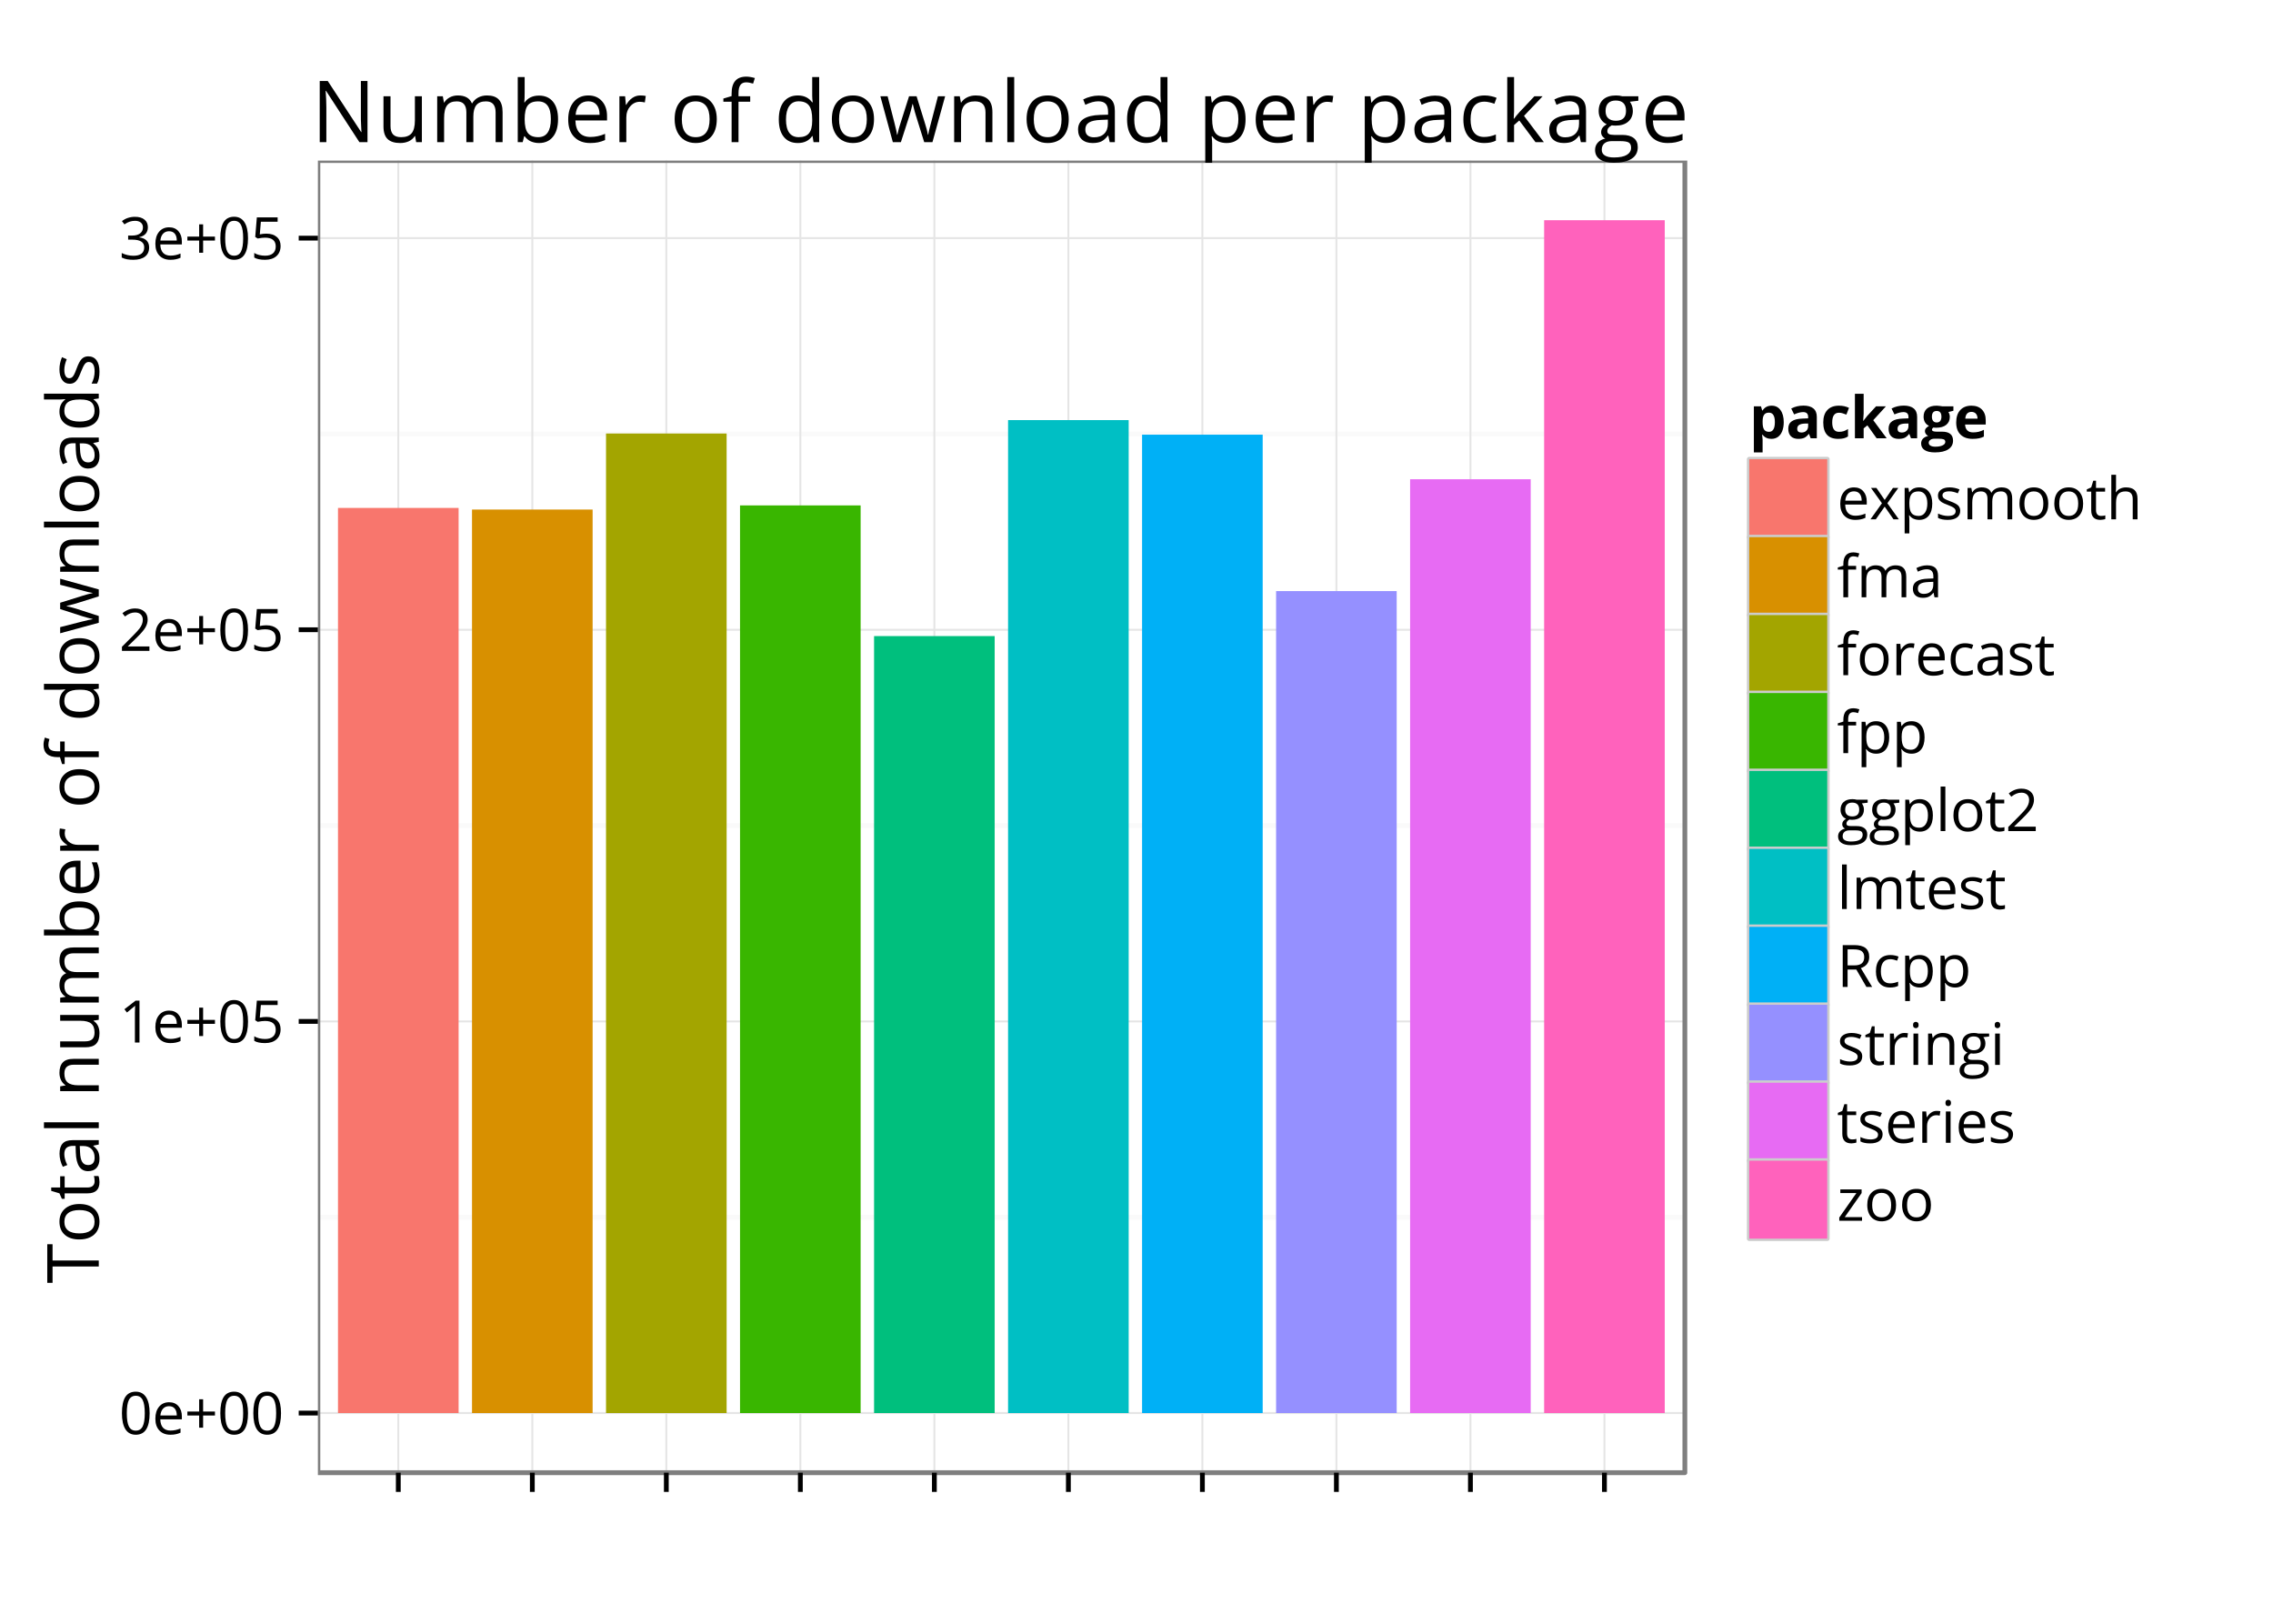 <?xml version="1.0" encoding="UTF-8"?>
<svg xmlns="http://www.w3.org/2000/svg" xmlns:xlink="http://www.w3.org/1999/xlink" width="504pt" height="360pt" viewBox="0 0 504 360" version="1.1">
<defs>
<g>
<symbol overflow="visible" id="glyph0-0">
<path style="stroke:none;" d="M 1.219 -9.281 L 6.562 -9.281 L 6.562 0 L 1.219 0 Z M 1.891 -0.656 L 5.906 -0.656 L 5.906 -8.625 L 1.891 -8.625 Z M 1.891 -0.656 "/>
</symbol>
<symbol overflow="visible" id="glyph0-1">
<path style="stroke:none;" d="M 6.781 -4.656 C 6.781 -3.051 6.523 -1.852 6.016 -1.062 C 5.516 -0.27 4.742 0.125 3.703 0.125 C 2.703 0.125 1.941 -0.273 1.422 -1.078 C 0.898 -1.891 0.641 -3.082 0.641 -4.656 C 0.641 -6.27 0.891 -7.469 1.391 -8.25 C 1.898 -9.031 2.672 -9.422 3.703 -9.422 C 4.711 -9.422 5.477 -9.008 6 -8.188 C 6.52 -7.375 6.781 -6.195 6.781 -4.656 Z M 1.719 -4.656 C 1.719 -3.301 1.875 -2.316 2.188 -1.703 C 2.508 -1.086 3.016 -0.781 3.703 -0.781 C 4.41 -0.781 4.922 -1.094 5.234 -1.719 C 5.547 -2.344 5.703 -3.32 5.703 -4.656 C 5.703 -5.988 5.547 -6.961 5.234 -7.578 C 4.922 -8.203 4.41 -8.516 3.703 -8.516 C 3.016 -8.516 2.508 -8.207 2.188 -7.594 C 1.875 -6.977 1.719 -6 1.719 -4.656 Z M 1.719 -4.656 "/>
</symbol>
<symbol overflow="visible" id="glyph0-2">
<path style="stroke:none;" d="M 4.062 0.125 C 3.031 0.125 2.219 -0.188 1.625 -0.812 C 1.031 -1.438 0.734 -2.305 0.734 -3.422 C 0.734 -4.547 1.008 -5.438 1.562 -6.094 C 2.113 -6.75 2.852 -7.078 3.781 -7.078 C 4.656 -7.078 5.344 -6.789 5.844 -6.219 C 6.352 -5.645 6.609 -4.891 6.609 -3.953 L 6.609 -3.281 L 1.828 -3.281 C 1.848 -2.469 2.051 -1.848 2.438 -1.422 C 2.832 -1.004 3.383 -0.797 4.094 -0.797 C 4.844 -0.797 5.582 -0.953 6.312 -1.266 L 6.312 -0.328 C 5.938 -0.16 5.582 -0.047 5.25 0.016 C 4.926 0.086 4.531 0.125 4.062 0.125 Z M 3.766 -6.203 C 3.211 -6.203 2.77 -6.02 2.438 -5.656 C 2.102 -5.289 1.906 -4.785 1.844 -4.141 L 5.484 -4.141 C 5.484 -4.805 5.332 -5.316 5.031 -5.672 C 4.738 -6.023 4.316 -6.203 3.766 -6.203 Z M 3.766 -6.203 "/>
</symbol>
<symbol overflow="visible" id="glyph0-3">
<path style="stroke:none;" d="M 4.141 -5.016 L 6.766 -5.016 L 6.766 -4.141 L 4.141 -4.141 L 4.141 -1.438 L 3.266 -1.438 L 3.266 -4.141 L 0.656 -4.141 L 0.656 -5.016 L 3.266 -5.016 L 3.266 -7.734 L 4.141 -7.734 Z M 4.141 -5.016 "/>
</symbol>
<symbol overflow="visible" id="glyph0-4">
<path style="stroke:none;" d="M 4.531 0 L 3.516 0 L 3.516 -6.609 C 3.516 -7.16 3.531 -7.68 3.562 -8.172 C 3.469 -8.086 3.363 -7.992 3.25 -7.891 C 3.145 -7.797 2.645 -7.383 1.75 -6.656 L 1.188 -7.375 L 3.656 -9.281 L 4.531 -9.281 Z M 4.531 0 "/>
</symbol>
<symbol overflow="visible" id="glyph0-5">
<path style="stroke:none;" d="M 3.531 -5.672 C 4.508 -5.672 5.281 -5.426 5.844 -4.938 C 6.406 -4.457 6.688 -3.797 6.688 -2.953 C 6.688 -1.992 6.379 -1.238 5.766 -0.688 C 5.148 -0.145 4.305 0.125 3.234 0.125 C 2.191 0.125 1.395 -0.039 0.844 -0.375 L 0.844 -1.391 C 1.133 -1.203 1.5 -1.051 1.938 -0.938 C 2.383 -0.832 2.82 -0.781 3.25 -0.781 C 4 -0.781 4.578 -0.953 4.984 -1.297 C 5.398 -1.648 5.609 -2.16 5.609 -2.828 C 5.609 -4.129 4.812 -4.781 3.219 -4.781 C 2.82 -4.781 2.285 -4.719 1.609 -4.594 L 1.062 -4.938 L 1.422 -9.281 L 6.031 -9.281 L 6.031 -8.312 L 2.312 -8.312 L 2.078 -5.516 C 2.566 -5.617 3.051 -5.672 3.531 -5.672 Z M 3.531 -5.672 "/>
</symbol>
<symbol overflow="visible" id="glyph0-6">
<path style="stroke:none;" d="M 6.734 0 L 0.641 0 L 0.641 -0.906 L 3.078 -3.359 C 3.828 -4.117 4.316 -4.656 4.547 -4.969 C 4.785 -5.289 4.961 -5.602 5.078 -5.906 C 5.203 -6.219 5.266 -6.551 5.266 -6.906 C 5.266 -7.395 5.113 -7.785 4.812 -8.078 C 4.508 -8.367 4.094 -8.516 3.562 -8.516 C 3.176 -8.516 2.812 -8.445 2.469 -8.312 C 2.125 -8.188 1.738 -7.957 1.312 -7.625 L 0.75 -8.344 C 1.602 -9.051 2.535 -9.406 3.547 -9.406 C 4.422 -9.406 5.102 -9.18 5.594 -8.734 C 6.094 -8.297 6.344 -7.695 6.344 -6.938 C 6.344 -6.352 6.176 -5.77 5.844 -5.188 C 5.508 -4.613 4.895 -3.891 4 -3.016 L 1.969 -1.031 L 1.969 -0.984 L 6.734 -0.984 Z M 6.734 0 "/>
</symbol>
<symbol overflow="visible" id="glyph0-7">
<path style="stroke:none;" d="M 6.391 -7.094 C 6.391 -6.5 6.223 -6.016 5.891 -5.641 C 5.555 -5.266 5.082 -5.016 4.469 -4.891 L 4.469 -4.844 C 5.219 -4.75 5.77 -4.508 6.125 -4.125 C 6.488 -3.75 6.672 -3.25 6.672 -2.625 C 6.672 -1.738 6.363 -1.055 5.75 -0.578 C 5.133 -0.109 4.266 0.125 3.141 0.125 C 2.648 0.125 2.195 0.086 1.781 0.016 C 1.375 -0.055 0.977 -0.188 0.594 -0.375 L 0.594 -1.375 C 1 -1.176 1.426 -1.023 1.875 -0.922 C 2.332 -0.816 2.766 -0.766 3.172 -0.766 C 4.773 -0.766 5.578 -1.395 5.578 -2.656 C 5.578 -3.781 4.691 -4.344 2.922 -4.344 L 2.016 -4.344 L 2.016 -5.25 L 2.938 -5.25 C 3.664 -5.25 4.238 -5.406 4.656 -5.719 C 5.082 -6.039 5.297 -6.488 5.297 -7.062 C 5.297 -7.508 5.141 -7.863 4.828 -8.125 C 4.516 -8.383 4.094 -8.516 3.562 -8.516 C 3.156 -8.516 2.77 -8.457 2.406 -8.344 C 2.051 -8.238 1.645 -8.035 1.188 -7.734 L 0.641 -8.453 C 1.023 -8.754 1.461 -8.988 1.953 -9.156 C 2.453 -9.32 2.977 -9.406 3.531 -9.406 C 4.438 -9.406 5.141 -9.195 5.641 -8.781 C 6.141 -8.375 6.391 -7.812 6.391 -7.094 Z M 6.391 -7.094 "/>
</symbol>
<symbol overflow="visible" id="glyph0-8">
<path style="stroke:none;" d="M 2.797 -3.562 L 0.375 -6.953 L 1.578 -6.953 L 3.406 -4.297 L 5.234 -6.953 L 6.422 -6.953 L 4 -3.562 L 6.547 0 L 5.359 0 L 3.406 -2.812 L 1.438 0 L 0.25 0 Z M 2.797 -3.562 "/>
</symbol>
<symbol overflow="visible" id="glyph0-9">
<path style="stroke:none;" d="M 4.359 0.125 C 3.898 0.125 3.484 0.039 3.109 -0.125 C 2.734 -0.289 2.422 -0.547 2.172 -0.891 L 2.094 -0.891 C 2.145 -0.484 2.172 -0.098 2.172 0.266 L 2.172 3.125 L 1.125 3.125 L 1.125 -6.953 L 1.969 -6.953 L 2.125 -6 L 2.172 -6 C 2.441 -6.383 2.754 -6.66 3.109 -6.828 C 3.473 -6.992 3.891 -7.078 4.359 -7.078 C 5.273 -7.078 5.984 -6.758 6.484 -6.125 C 6.992 -5.5 7.25 -4.617 7.25 -3.484 C 7.25 -2.336 6.992 -1.445 6.484 -0.812 C 5.973 -0.188 5.266 0.125 4.359 0.125 Z M 4.203 -6.188 C 3.492 -6.188 2.977 -5.988 2.656 -5.594 C 2.344 -5.207 2.18 -4.582 2.172 -3.719 L 2.172 -3.484 C 2.172 -2.504 2.332 -1.801 2.656 -1.375 C 2.988 -0.957 3.516 -0.75 4.234 -0.75 C 4.828 -0.75 5.297 -0.992 5.641 -1.484 C 5.984 -1.973 6.156 -2.645 6.156 -3.5 C 6.156 -4.363 5.984 -5.023 5.641 -5.484 C 5.297 -5.953 4.816 -6.188 4.203 -6.188 Z M 4.203 -6.188 "/>
</symbol>
<symbol overflow="visible" id="glyph0-10">
<path style="stroke:none;" d="M 5.609 -1.891 C 5.609 -1.242 5.363 -0.742 4.875 -0.391 C 4.395 -0.047 3.719 0.125 2.844 0.125 C 1.926 0.125 1.207 -0.02 0.688 -0.312 L 0.688 -1.281 C 1.02 -1.113 1.379 -0.984 1.766 -0.891 C 2.148 -0.797 2.52 -0.75 2.875 -0.75 C 3.426 -0.75 3.848 -0.832 4.141 -1 C 4.441 -1.176 4.594 -1.445 4.594 -1.812 C 4.594 -2.082 4.473 -2.312 4.234 -2.5 C 4.004 -2.695 3.547 -2.926 2.859 -3.188 C 2.211 -3.426 1.754 -3.633 1.484 -3.812 C 1.211 -4 1.008 -4.207 0.875 -4.438 C 0.738 -4.664 0.672 -4.938 0.672 -5.25 C 0.672 -5.812 0.898 -6.254 1.359 -6.578 C 1.828 -6.91 2.461 -7.078 3.266 -7.078 C 4.016 -7.078 4.742 -6.926 5.453 -6.625 L 5.078 -5.766 C 4.379 -6.055 3.75 -6.203 3.188 -6.203 C 2.688 -6.203 2.305 -6.125 2.047 -5.969 C 1.797 -5.812 1.672 -5.594 1.672 -5.312 C 1.672 -5.133 1.719 -4.977 1.812 -4.844 C 1.914 -4.707 2.07 -4.582 2.281 -4.469 C 2.488 -4.352 2.895 -4.18 3.5 -3.953 C 4.32 -3.648 4.879 -3.348 5.172 -3.047 C 5.461 -2.742 5.609 -2.359 5.609 -1.891 Z M 5.609 -1.891 "/>
</symbol>
<symbol overflow="visible" id="glyph0-11">
<path style="stroke:none;" d="M 9.984 0 L 9.984 -4.531 C 9.984 -5.082 9.863 -5.492 9.625 -5.766 C 9.395 -6.047 9.031 -6.188 8.531 -6.188 C 7.875 -6.188 7.391 -6 7.078 -5.625 C 6.766 -5.25 6.609 -4.672 6.609 -3.891 L 6.609 0 L 5.547 0 L 5.547 -4.531 C 5.547 -5.082 5.426 -5.492 5.188 -5.766 C 4.957 -6.047 4.586 -6.188 4.078 -6.188 C 3.422 -6.188 2.938 -5.988 2.625 -5.594 C 2.32 -5.195 2.172 -4.551 2.172 -3.656 L 2.172 0 L 1.125 0 L 1.125 -6.953 L 1.969 -6.953 L 2.141 -6 L 2.203 -6 C 2.398 -6.344 2.676 -6.609 3.031 -6.797 C 3.395 -6.984 3.801 -7.078 4.25 -7.078 C 5.344 -7.078 6.055 -6.688 6.391 -5.906 L 6.438 -5.906 C 6.645 -6.27 6.941 -6.555 7.328 -6.766 C 7.723 -6.973 8.176 -7.078 8.688 -7.078 C 9.469 -7.078 10.051 -6.875 10.438 -6.469 C 10.832 -6.07 11.031 -5.426 11.031 -4.531 L 11.031 0 Z M 9.984 0 "/>
</symbol>
<symbol overflow="visible" id="glyph0-12">
<path style="stroke:none;" d="M 7.125 -3.484 C 7.125 -2.348 6.836 -1.461 6.266 -0.828 C 5.691 -0.191 4.898 0.125 3.891 0.125 C 3.273 0.125 2.723 -0.02 2.234 -0.312 C 1.754 -0.602 1.383 -1.02 1.125 -1.562 C 0.863 -2.113 0.734 -2.754 0.734 -3.484 C 0.734 -4.617 1.016 -5.5 1.578 -6.125 C 2.148 -6.758 2.938 -7.078 3.938 -7.078 C 4.914 -7.078 5.691 -6.754 6.266 -6.109 C 6.836 -5.461 7.125 -4.586 7.125 -3.484 Z M 1.828 -3.484 C 1.828 -2.598 2.004 -1.922 2.359 -1.453 C 2.711 -0.984 3.234 -0.75 3.922 -0.75 C 4.609 -0.75 5.129 -0.977 5.484 -1.438 C 5.848 -1.906 6.031 -2.586 6.031 -3.484 C 6.031 -4.367 5.848 -5.039 5.484 -5.5 C 5.129 -5.957 4.602 -6.188 3.906 -6.188 C 3.219 -6.188 2.695 -5.957 2.344 -5.5 C 2 -5.051 1.828 -4.379 1.828 -3.484 Z M 1.828 -3.484 "/>
</symbol>
<symbol overflow="visible" id="glyph0-13">
<path style="stroke:none;" d="M 3.359 -0.75 C 3.547 -0.75 3.727 -0.758 3.906 -0.781 C 4.082 -0.812 4.219 -0.844 4.312 -0.875 L 4.312 -0.062 C 4.195 -0.008 4.031 0.031 3.812 0.062 C 3.594 0.102 3.395 0.125 3.219 0.125 C 1.863 0.125 1.188 -0.582 1.188 -2 L 1.188 -6.141 L 0.203 -6.141 L 0.203 -6.641 L 1.188 -7.078 L 1.641 -8.562 L 2.25 -8.562 L 2.25 -6.953 L 4.266 -6.953 L 4.266 -6.141 L 2.25 -6.141 L 2.25 -2.047 C 2.25 -1.629 2.348 -1.305 2.547 -1.078 C 2.742 -0.859 3.016 -0.75 3.359 -0.75 Z M 3.359 -0.75 "/>
</symbol>
<symbol overflow="visible" id="glyph0-14">
<path style="stroke:none;" d="M 5.875 0 L 5.875 -4.5 C 5.875 -5.062 5.742 -5.484 5.484 -5.766 C 5.234 -6.047 4.832 -6.188 4.281 -6.188 C 3.551 -6.188 3.016 -5.988 2.672 -5.594 C 2.336 -5.195 2.172 -4.547 2.172 -3.641 L 2.172 0 L 1.125 0 L 1.125 -9.875 L 2.172 -9.875 L 2.172 -6.891 C 2.172 -6.523 2.156 -6.227 2.125 -6 L 2.188 -6 C 2.395 -6.332 2.688 -6.594 3.062 -6.781 C 3.445 -6.977 3.883 -7.078 4.375 -7.078 C 5.227 -7.078 5.867 -6.875 6.297 -6.469 C 6.723 -6.062 6.938 -5.414 6.938 -4.531 L 6.938 0 Z M 5.875 0 "/>
</symbol>
<symbol overflow="visible" id="glyph0-15">
<path style="stroke:none;" d="M 4.25 -6.141 L 2.484 -6.141 L 2.484 0 L 1.422 0 L 1.422 -6.141 L 0.188 -6.141 L 0.188 -6.609 L 1.422 -7 L 1.422 -7.375 C 1.422 -9.094 2.172 -9.953 3.672 -9.953 C 4.035 -9.953 4.469 -9.875 4.969 -9.719 L 4.688 -8.875 C 4.281 -9.008 3.938 -9.078 3.656 -9.078 C 3.25 -9.078 2.953 -8.941 2.766 -8.672 C 2.578 -8.41 2.484 -7.988 2.484 -7.406 L 2.484 -6.953 L 4.25 -6.953 Z M 4.25 -6.141 "/>
</symbol>
<symbol overflow="visible" id="glyph0-16">
<path style="stroke:none;" d="M 5.391 0 L 5.188 -0.984 L 5.141 -0.984 C 4.785 -0.555 4.438 -0.266 4.094 -0.109 C 3.75 0.047 3.32 0.125 2.812 0.125 C 2.113 0.125 1.566 -0.051 1.172 -0.406 C 0.785 -0.758 0.594 -1.266 0.594 -1.922 C 0.594 -3.328 1.719 -4.062 3.969 -4.125 L 5.141 -4.172 L 5.141 -4.609 C 5.141 -5.148 5.02 -5.551 4.781 -5.812 C 4.551 -6.07 4.18 -6.203 3.672 -6.203 C 3.086 -6.203 2.43 -6.023 1.703 -5.672 L 1.375 -6.469 C 1.719 -6.656 2.094 -6.801 2.5 -6.906 C 2.906 -7.02 3.316 -7.078 3.734 -7.078 C 4.566 -7.078 5.18 -6.891 5.578 -6.516 C 5.973 -6.148 6.172 -5.562 6.172 -4.75 L 6.172 0 Z M 3.016 -0.75 C 3.672 -0.75 4.188 -0.926 4.562 -1.281 C 4.938 -1.645 5.125 -2.148 5.125 -2.797 L 5.125 -3.422 L 4.062 -3.375 C 3.227 -3.344 2.625 -3.211 2.25 -2.984 C 1.883 -2.754 1.703 -2.395 1.703 -1.906 C 1.703 -1.531 1.816 -1.242 2.047 -1.047 C 2.273 -0.848 2.598 -0.75 3.016 -0.75 Z M 3.016 -0.75 "/>
</symbol>
<symbol overflow="visible" id="glyph0-17">
<path style="stroke:none;" d="M 4.297 -7.078 C 4.598 -7.078 4.875 -7.055 5.125 -7.016 L 4.984 -6.031 C 4.691 -6.094 4.438 -6.125 4.219 -6.125 C 3.656 -6.125 3.172 -5.895 2.766 -5.438 C 2.367 -4.977 2.172 -4.41 2.172 -3.734 L 2.172 0 L 1.125 0 L 1.125 -6.953 L 1.984 -6.953 L 2.109 -5.672 L 2.156 -5.672 C 2.414 -6.117 2.727 -6.461 3.094 -6.703 C 3.457 -6.953 3.859 -7.078 4.297 -7.078 Z M 4.297 -7.078 "/>
</symbol>
<symbol overflow="visible" id="glyph0-18">
<path style="stroke:none;" d="M 3.891 0.125 C 2.891 0.125 2.113 -0.18 1.562 -0.797 C 1.008 -1.422 0.734 -2.301 0.734 -3.438 C 0.734 -4.602 1.008 -5.5 1.562 -6.125 C 2.125 -6.758 2.926 -7.078 3.969 -7.078 C 4.301 -7.078 4.633 -7.039 4.969 -6.969 C 5.301 -6.906 5.562 -6.82 5.75 -6.719 L 5.438 -5.828 C 5.195 -5.922 4.941 -6 4.672 -6.062 C 4.398 -6.125 4.156 -6.156 3.938 -6.156 C 2.531 -6.156 1.828 -5.254 1.828 -3.453 C 1.828 -2.598 2 -1.941 2.344 -1.484 C 2.688 -1.023 3.195 -0.797 3.875 -0.797 C 4.445 -0.797 5.039 -0.922 5.656 -1.172 L 5.656 -0.234 C 5.188 0.004 4.598 0.125 3.891 0.125 Z M 3.891 0.125 "/>
</symbol>
<symbol overflow="visible" id="glyph0-19">
<path style="stroke:none;" d="M 6.812 -6.953 L 6.812 -6.297 L 5.516 -6.141 C 5.641 -5.992 5.75 -5.801 5.844 -5.562 C 5.938 -5.32 5.984 -5.051 5.984 -4.75 C 5.984 -4.062 5.75 -3.516 5.281 -3.109 C 4.812 -2.703 4.172 -2.5 3.359 -2.5 C 3.148 -2.5 2.957 -2.52 2.781 -2.562 C 2.332 -2.32 2.109 -2.02 2.109 -1.656 C 2.109 -1.469 2.188 -1.328 2.344 -1.234 C 2.5 -1.148 2.77 -1.109 3.156 -1.109 L 4.375 -1.109 C 5.133 -1.109 5.711 -0.945 6.109 -0.625 C 6.516 -0.312 6.719 0.145 6.719 0.75 C 6.719 1.52 6.41 2.109 5.797 2.516 C 5.18 2.922 4.281 3.125 3.094 3.125 C 2.188 3.125 1.484 2.953 0.984 2.609 C 0.492 2.273 0.25 1.801 0.25 1.188 C 0.25 0.758 0.383 0.391 0.656 0.078 C 0.926 -0.223 1.305 -0.43 1.797 -0.547 C 1.617 -0.629 1.469 -0.754 1.344 -0.922 C 1.227 -1.086 1.172 -1.285 1.172 -1.516 C 1.172 -1.766 1.238 -1.984 1.375 -2.172 C 1.508 -2.367 1.723 -2.555 2.016 -2.734 C 1.648 -2.879 1.352 -3.129 1.125 -3.484 C 0.906 -3.836 0.797 -4.242 0.797 -4.703 C 0.797 -5.461 1.023 -6.047 1.484 -6.453 C 1.941 -6.867 2.586 -7.078 3.422 -7.078 C 3.785 -7.078 4.113 -7.035 4.406 -6.953 Z M 1.266 1.172 C 1.266 1.547 1.422 1.828 1.734 2.016 C 2.055 2.211 2.516 2.312 3.109 2.312 C 3.992 2.312 4.645 2.18 5.062 1.922 C 5.488 1.66 5.703 1.301 5.703 0.844 C 5.703 0.469 5.586 0.207 5.359 0.062 C 5.129 -0.082 4.691 -0.156 4.047 -0.156 L 2.781 -0.156 C 2.301 -0.156 1.926 -0.039 1.656 0.188 C 1.395 0.414 1.266 0.742 1.266 1.172 Z M 1.828 -4.734 C 1.828 -4.242 1.961 -3.875 2.234 -3.625 C 2.516 -3.375 2.898 -3.25 3.391 -3.25 C 4.422 -3.25 4.938 -3.75 4.938 -4.75 C 4.938 -5.789 4.414 -6.312 3.375 -6.312 C 2.883 -6.312 2.504 -6.176 2.234 -5.906 C 1.961 -5.645 1.828 -5.254 1.828 -4.734 Z M 1.828 -4.734 "/>
</symbol>
<symbol overflow="visible" id="glyph0-20">
<path style="stroke:none;" d="M 2.172 0 L 1.125 0 L 1.125 -9.875 L 2.172 -9.875 Z M 2.172 0 "/>
</symbol>
<symbol overflow="visible" id="glyph0-21">
<path style="stroke:none;" d="M 2.359 -3.859 L 2.359 0 L 1.281 0 L 1.281 -9.281 L 3.828 -9.281 C 4.961 -9.281 5.801 -9.062 6.344 -8.625 C 6.883 -8.188 7.156 -7.531 7.156 -6.656 C 7.156 -5.426 6.535 -4.598 5.297 -4.172 L 7.812 0 L 6.531 0 L 4.297 -3.859 Z M 2.359 -4.781 L 3.828 -4.781 C 4.598 -4.781 5.16 -4.93 5.516 -5.234 C 5.867 -5.535 6.047 -5.992 6.047 -6.609 C 6.047 -7.211 5.863 -7.648 5.5 -7.922 C 5.133 -8.191 4.555 -8.328 3.766 -8.328 L 2.359 -8.328 Z M 2.359 -4.781 "/>
</symbol>
<symbol overflow="visible" id="glyph0-22">
<path style="stroke:none;" d="M 2.172 0 L 1.125 0 L 1.125 -6.953 L 2.172 -6.953 Z M 1.031 -8.844 C 1.031 -9.082 1.086 -9.258 1.203 -9.375 C 1.328 -9.488 1.477 -9.547 1.656 -9.547 C 1.82 -9.547 1.961 -9.488 2.078 -9.375 C 2.203 -9.258 2.266 -9.082 2.266 -8.844 C 2.266 -8.602 2.203 -8.426 2.078 -8.312 C 1.961 -8.195 1.82 -8.141 1.656 -8.141 C 1.477 -8.141 1.328 -8.195 1.203 -8.312 C 1.086 -8.426 1.031 -8.602 1.031 -8.844 Z M 1.031 -8.844 "/>
</symbol>
<symbol overflow="visible" id="glyph0-23">
<path style="stroke:none;" d="M 5.875 0 L 5.875 -4.5 C 5.875 -5.062 5.742 -5.484 5.484 -5.766 C 5.234 -6.047 4.832 -6.188 4.281 -6.188 C 3.551 -6.188 3.016 -5.988 2.672 -5.594 C 2.336 -5.207 2.172 -4.562 2.172 -3.656 L 2.172 0 L 1.125 0 L 1.125 -6.953 L 1.969 -6.953 L 2.141 -6 L 2.203 -6 C 2.41 -6.344 2.707 -6.609 3.094 -6.797 C 3.488 -6.984 3.926 -7.078 4.406 -7.078 C 5.238 -7.078 5.867 -6.875 6.297 -6.469 C 6.723 -6.07 6.938 -5.426 6.938 -4.531 L 6.938 0 Z M 5.875 0 "/>
</symbol>
<symbol overflow="visible" id="glyph0-24">
<path style="stroke:none;" d="M 5.562 0 L 0.516 0 L 0.516 -0.719 L 4.312 -6.141 L 0.75 -6.141 L 0.75 -6.953 L 5.469 -6.953 L 5.469 -6.141 L 1.734 -0.812 L 5.562 -0.812 Z M 5.562 0 "/>
</symbol>
<symbol overflow="visible" id="glyph1-0">
<path style="stroke:none;" d="M -11.422 -1.516 L -11.422 -8.078 L 0 -8.078 L 0 -1.516 Z M -0.812 -2.328 L -0.812 -7.266 L -10.609 -7.266 L -10.609 -2.328 Z M -0.812 -2.328 "/>
</symbol>
<symbol overflow="visible" id="glyph1-1">
<path style="stroke:none;" d="M 0 -5.094 L 0 -3.766 L -10.25 -3.766 L -10.25 -0.141 L -11.422 -0.141 L -11.422 -8.703 L -10.25 -8.703 L -10.25 -5.094 Z M 0 -5.094 "/>
</symbol>
<symbol overflow="visible" id="glyph1-2">
<path style="stroke:none;" d="M -4.297 -8.766 C -2.898 -8.766 -1.805 -8.41 -1.016 -7.703 C -0.234 -7.004 0.156 -6.035 0.156 -4.797 C 0.156 -4.035 -0.02 -3.359 -0.375 -2.766 C -0.738 -2.172 -1.254 -1.711 -1.922 -1.391 C -2.598 -1.066 -3.391 -0.906 -4.297 -0.906 C -5.691 -0.906 -6.773 -1.254 -7.547 -1.953 C -8.328 -2.648 -8.719 -3.617 -8.719 -4.859 C -8.719 -6.055 -8.316 -7.004 -7.516 -7.703 C -6.723 -8.41 -5.648 -8.766 -4.297 -8.766 Z M -4.297 -2.25 C -3.203 -2.25 -2.367 -2.469 -1.797 -2.906 C -1.223 -3.344 -0.938 -3.984 -0.938 -4.828 C -0.938 -5.68 -1.219 -6.328 -1.781 -6.766 C -2.352 -7.203 -3.191 -7.422 -4.297 -7.422 C -5.379 -7.422 -6.203 -7.203 -6.766 -6.766 C -7.336 -6.328 -7.625 -5.676 -7.625 -4.812 C -7.625 -3.969 -7.344 -3.328 -6.781 -2.891 C -6.227 -2.461 -5.398 -2.25 -4.297 -2.25 Z M -4.297 -2.25 "/>
</symbol>
<symbol overflow="visible" id="glyph1-3">
<path style="stroke:none;" d="M -0.922 -4.141 C -0.922 -4.367 -0.938 -4.586 -0.969 -4.797 C -1 -5.016 -1.035 -5.188 -1.078 -5.312 L -0.078 -5.312 C -0.004 -5.176 0.051 -4.969 0.094 -4.688 C 0.133 -4.414 0.156 -4.172 0.156 -3.953 C 0.156 -2.297 -0.719 -1.469 -2.469 -1.469 L -7.562 -1.469 L -7.562 -0.25 L -8.188 -0.25 L -8.719 -1.469 L -10.547 -2.016 L -10.547 -2.766 L -8.562 -2.766 L -8.562 -5.25 L -7.562 -5.25 L -7.562 -2.766 L -2.516 -2.766 C -2.004 -2.766 -1.609 -2.883 -1.328 -3.125 C -1.055 -3.375 -0.922 -3.711 -0.922 -4.141 Z M -0.922 -4.141 "/>
</symbol>
<symbol overflow="visible" id="glyph1-4">
<path style="stroke:none;" d="M 0 -6.641 L -1.219 -6.391 L -1.219 -6.328 C -0.688 -5.898 -0.32 -5.473 -0.125 -5.047 C 0.062 -4.617 0.156 -4.086 0.156 -3.453 C 0.156 -2.609 -0.062 -1.941 -0.5 -1.453 C -0.938 -0.973 -1.562 -0.734 -2.375 -0.734 C -4.102 -0.734 -5.008 -2.117 -5.094 -4.891 L -5.141 -6.344 L -5.672 -6.344 C -6.336 -6.344 -6.832 -6.195 -7.156 -5.906 C -7.477 -5.613 -7.641 -5.148 -7.641 -4.516 C -7.641 -3.805 -7.422 -3 -6.984 -2.094 L -7.969 -1.703 C -8.195 -2.117 -8.375 -2.578 -8.5 -3.078 C -8.633 -3.586 -8.703 -4.094 -8.703 -4.594 C -8.703 -5.613 -8.473 -6.367 -8.016 -6.859 C -7.566 -7.359 -6.844 -7.609 -5.844 -7.609 L 0 -7.609 Z M -0.922 -3.719 C -0.922 -4.52 -1.141 -5.148 -1.578 -5.609 C -2.023 -6.078 -2.645 -6.312 -3.438 -6.312 L -4.219 -6.312 L -4.156 -5.016 C -4.125 -3.984 -3.961 -3.238 -3.672 -2.781 C -3.391 -2.32 -2.953 -2.094 -2.359 -2.094 C -1.891 -2.094 -1.531 -2.234 -1.281 -2.516 C -1.039 -2.805 -0.922 -3.207 -0.922 -3.719 Z M -0.922 -3.719 "/>
</symbol>
<symbol overflow="visible" id="glyph1-5">
<path style="stroke:none;" d="M 0 -2.672 L 0 -1.375 L -12.156 -1.375 L -12.156 -2.672 Z M 0 -2.672 "/>
</symbol>
<symbol overflow="visible" id="glyph1-6">
<path style="stroke:none;" d=""/>
</symbol>
<symbol overflow="visible" id="glyph1-7">
<path style="stroke:none;" d="M 0 -7.234 L -5.547 -7.234 C -6.242 -7.234 -6.766 -7.07 -7.109 -6.75 C -7.453 -6.438 -7.625 -5.941 -7.625 -5.266 C -7.625 -4.367 -7.379 -3.711 -6.891 -3.297 C -6.41 -2.879 -5.613 -2.672 -4.5 -2.672 L 0 -2.672 L 0 -1.375 L -8.562 -1.375 L -8.562 -2.438 L -7.391 -2.641 L -7.391 -2.703 C -7.816 -2.973 -8.145 -3.348 -8.375 -3.828 C -8.602 -4.305 -8.719 -4.836 -8.719 -5.422 C -8.719 -6.453 -8.469 -7.227 -7.969 -7.75 C -7.477 -8.27 -6.688 -8.531 -5.594 -8.531 L 0 -8.531 Z M 0 -7.234 "/>
</symbol>
<symbol overflow="visible" id="glyph1-8">
<path style="stroke:none;" d="M -8.562 -2.594 L -3.016 -2.594 C -2.316 -2.594 -1.797 -2.75 -1.453 -3.062 C -1.109 -3.383 -0.938 -3.883 -0.938 -4.562 C -0.938 -5.457 -1.18 -6.113 -1.672 -6.531 C -2.16 -6.945 -2.957 -7.156 -4.062 -7.156 L -8.562 -7.156 L -8.562 -8.453 L 0 -8.453 L 0 -7.375 L -1.156 -7.188 L -1.156 -7.125 C -0.727 -6.852 -0.398 -6.484 -0.172 -6.016 C 0.047 -5.547 0.156 -5.008 0.156 -4.406 C 0.156 -3.363 -0.086 -2.582 -0.578 -2.062 C -1.078 -1.539 -1.875 -1.281 -2.969 -1.281 L -8.562 -1.281 Z M -8.562 -2.594 "/>
</symbol>
<symbol overflow="visible" id="glyph1-9">
<path style="stroke:none;" d="M 0 -12.297 L -5.578 -12.297 C -6.254 -12.297 -6.766 -12.148 -7.109 -11.859 C -7.453 -11.566 -7.625 -11.113 -7.625 -10.5 C -7.625 -9.688 -7.391 -9.086 -6.922 -8.703 C -6.461 -8.316 -5.75 -8.125 -4.781 -8.125 L 0 -8.125 L 0 -6.828 L -5.578 -6.828 C -6.254 -6.828 -6.766 -6.68 -7.109 -6.391 C -7.453 -6.098 -7.625 -5.645 -7.625 -5.031 C -7.625 -4.219 -7.379 -3.617 -6.891 -3.234 C -6.398 -2.859 -5.602 -2.672 -4.5 -2.672 L 0 -2.672 L 0 -1.375 L -8.562 -1.375 L -8.562 -2.438 L -7.391 -2.641 L -7.391 -2.703 C -7.805 -2.953 -8.129 -3.297 -8.359 -3.734 C -8.598 -4.18 -8.719 -4.68 -8.719 -5.234 C -8.719 -6.578 -8.234 -7.453 -7.266 -7.859 L -7.266 -7.922 C -7.711 -8.18 -8.066 -8.551 -8.328 -9.031 C -8.586 -9.52 -8.719 -10.07 -8.719 -10.688 C -8.719 -11.656 -8.469 -12.379 -7.969 -12.859 C -7.477 -13.348 -6.688 -13.594 -5.594 -13.594 L 0 -13.594 Z M 0 -12.297 "/>
</symbol>
<symbol overflow="visible" id="glyph1-10">
<path style="stroke:none;" d="M -8.703 -5.359 C -8.703 -6.484 -8.316 -7.359 -7.547 -7.984 C -6.785 -8.609 -5.703 -8.922 -4.297 -8.922 C -2.891 -8.922 -1.797 -8.602 -1.016 -7.969 C -0.234 -7.344 0.156 -6.473 0.156 -5.359 C 0.156 -4.805 0.051 -4.297 -0.156 -3.828 C -0.363 -3.367 -0.68 -2.984 -1.109 -2.672 L -1.109 -2.578 L 0 -2.312 L 0 -1.375 L -12.156 -1.375 L -12.156 -2.672 L -9.203 -2.672 C -8.547 -2.672 -7.953 -2.648 -7.422 -2.609 L -7.422 -2.672 C -8.273 -3.273 -8.703 -4.172 -8.703 -5.359 Z M -7.625 -5.172 C -7.625 -4.285 -7.367 -3.645 -6.859 -3.25 C -6.348 -2.863 -5.492 -2.672 -4.297 -2.672 C -3.086 -2.672 -2.223 -2.867 -1.703 -3.266 C -1.191 -3.672 -0.938 -4.316 -0.938 -5.203 C -0.938 -6.004 -1.223 -6.598 -1.797 -6.984 C -2.379 -7.379 -3.219 -7.578 -4.312 -7.578 C -5.426 -7.578 -6.254 -7.379 -6.797 -6.984 C -7.348 -6.598 -7.625 -5.992 -7.625 -5.172 Z M -7.625 -5.172 "/>
</symbol>
<symbol overflow="visible" id="glyph1-11">
<path style="stroke:none;" d="M 0.156 -5 C 0.156 -3.727 -0.227 -2.727 -1 -2 C -1.77 -1.27 -2.844 -0.906 -4.219 -0.906 C -5.594 -0.906 -6.688 -1.242 -7.5 -1.922 C -8.312 -2.598 -8.719 -3.508 -8.719 -4.656 C -8.719 -5.727 -8.363 -6.578 -7.656 -7.203 C -6.957 -7.828 -6.031 -8.141 -4.875 -8.141 L -4.047 -8.141 L -4.047 -2.25 C -3.047 -2.27 -2.285 -2.52 -1.766 -3 C -1.242 -3.488 -0.984 -4.172 -0.984 -5.047 C -0.984 -5.961 -1.176 -6.875 -1.562 -7.781 L -0.406 -7.781 C -0.207 -7.32 -0.066 -6.883 0.016 -6.469 C 0.109 -6.062 0.156 -5.57 0.156 -5 Z M -7.641 -4.641 C -7.641 -3.953 -7.414 -3.406 -6.969 -3 C -6.52 -2.594 -5.898 -2.352 -5.109 -2.281 L -5.109 -6.75 C -5.922 -6.75 -6.547 -6.566 -6.984 -6.203 C -7.422 -5.836 -7.641 -5.316 -7.641 -4.641 Z M -7.641 -4.641 "/>
</symbol>
<symbol overflow="visible" id="glyph1-12">
<path style="stroke:none;" d="M -8.719 -5.281 C -8.719 -5.664 -8.688 -6.008 -8.625 -6.312 L -7.422 -6.125 C -7.504 -5.77 -7.547 -5.457 -7.547 -5.188 C -7.547 -4.5 -7.266 -3.906 -6.703 -3.406 C -6.141 -2.914 -5.438 -2.672 -4.594 -2.672 L 0 -2.672 L 0 -1.375 L -8.562 -1.375 L -8.562 -2.453 L -6.984 -2.594 L -6.984 -2.656 C -7.535 -2.977 -7.961 -3.363 -8.266 -3.812 C -8.566 -4.258 -8.719 -4.75 -8.719 -5.281 Z M -8.719 -5.281 "/>
</symbol>
<symbol overflow="visible" id="glyph1-13">
<path style="stroke:none;" d="M -7.562 -5.234 L -7.562 -3.062 L 0 -3.062 L 0 -1.766 L -7.562 -1.766 L -7.562 -0.234 L -8.141 -0.234 L -8.609 -1.766 L -9.094 -1.766 C -11.195 -1.766 -12.25 -2.68 -12.25 -4.516 C -12.25 -4.973 -12.156 -5.504 -11.969 -6.109 L -10.938 -5.781 C -11.094 -5.281 -11.172 -4.852 -11.172 -4.5 C -11.172 -4.008 -11.008 -3.645 -10.688 -3.406 C -10.363 -3.176 -9.844 -3.062 -9.125 -3.062 L -8.562 -3.062 L -8.562 -5.234 Z M -7.562 -5.234 "/>
</symbol>
<symbol overflow="visible" id="glyph1-14">
<path style="stroke:none;" d="M -1.156 -7.203 L -1.156 -7.141 C -0.281 -6.535 0.156 -5.641 0.156 -4.453 C 0.156 -3.328 -0.223 -2.453 -0.984 -1.828 C -1.754 -1.211 -2.848 -0.906 -4.266 -0.906 C -5.672 -0.906 -6.766 -1.219 -7.547 -1.844 C -8.328 -2.469 -8.719 -3.336 -8.719 -4.453 C -8.719 -5.609 -8.297 -6.5 -7.453 -7.125 L -7.453 -7.219 L -8.078 -7.172 L -8.672 -7.141 L -12.156 -7.141 L -12.156 -8.438 L 0 -8.438 L 0 -7.375 Z M -0.938 -4.609 C -0.938 -5.492 -1.176 -6.133 -1.656 -6.531 C -2.133 -6.938 -2.91 -7.141 -3.984 -7.141 L -4.266 -7.141 C -5.473 -7.141 -6.336 -6.938 -6.859 -6.531 C -7.379 -6.125 -7.641 -5.477 -7.641 -4.594 C -7.641 -3.832 -7.344 -3.25 -6.75 -2.844 C -6.156 -2.445 -5.32 -2.25 -4.25 -2.25 C -3.156 -2.25 -2.328 -2.445 -1.766 -2.844 C -1.211 -3.25 -0.938 -3.836 -0.938 -4.609 Z M -0.938 -4.609 "/>
</symbol>
<symbol overflow="visible" id="glyph1-15">
<path style="stroke:none;" d="M 0 -8.375 L -5.031 -6.797 C -5.332 -6.703 -6.031 -6.52 -7.125 -6.25 L -7.125 -6.188 C -6.207 -5.977 -5.504 -5.797 -5.016 -5.641 L 0 -4.016 L 0 -2.516 L -8.562 -0.188 L -8.562 -1.547 C -6.414 -2.098 -4.781 -2.516 -3.656 -2.797 C -2.531 -3.086 -1.77 -3.254 -1.375 -3.297 L -1.375 -3.359 C -1.676 -3.422 -2.062 -3.516 -2.531 -3.641 C -3 -3.766 -3.375 -3.875 -3.656 -3.969 L -8.562 -5.547 L -8.562 -6.953 L -3.656 -8.484 C -2.758 -8.773 -2.004 -8.973 -1.391 -9.078 L -1.391 -9.141 C -1.578 -9.16 -1.863 -9.211 -2.25 -9.297 C -2.645 -9.391 -4.75 -9.938 -8.562 -10.938 L -8.562 -12.281 L 0 -9.906 Z M 0 -8.375 "/>
</symbol>
<symbol overflow="visible" id="glyph1-16">
<path style="stroke:none;" d="M -2.344 -6.906 C -1.539 -6.906 -0.922 -6.609 -0.484 -6.016 C -0.055 -5.422 0.156 -4.586 0.156 -3.516 C 0.156 -2.379 -0.023 -1.492 -0.391 -0.859 L -1.594 -0.859 C -1.383 -1.266 -1.219 -1.703 -1.094 -2.172 C -0.977 -2.648 -0.922 -3.109 -0.922 -3.547 C -0.922 -4.223 -1.023 -4.742 -1.234 -5.109 C -1.453 -5.473 -1.785 -5.656 -2.234 -5.656 C -2.566 -5.656 -2.848 -5.508 -3.078 -5.219 C -3.316 -4.926 -3.598 -4.363 -3.922 -3.531 C -4.223 -2.727 -4.484 -2.16 -4.703 -1.828 C -4.922 -1.492 -5.172 -1.242 -5.453 -1.078 C -5.734 -0.91 -6.07 -0.828 -6.469 -0.828 C -7.164 -0.828 -7.711 -1.109 -8.109 -1.672 C -8.516 -2.242 -8.719 -3.023 -8.719 -4.016 C -8.719 -4.941 -8.531 -5.844 -8.156 -6.719 L -7.109 -6.266 C -7.461 -5.398 -7.641 -4.617 -7.641 -3.922 C -7.641 -3.305 -7.539 -2.844 -7.344 -2.531 C -7.156 -2.219 -6.891 -2.062 -6.547 -2.062 C -6.316 -2.062 -6.117 -2.117 -5.953 -2.234 C -5.797 -2.359 -5.645 -2.551 -5.5 -2.812 C -5.352 -3.07 -5.145 -3.57 -4.875 -4.312 C -4.5 -5.32 -4.125 -6.004 -3.75 -6.359 C -3.375 -6.723 -2.906 -6.906 -2.344 -6.906 Z M -2.344 -6.906 "/>
</symbol>
<symbol overflow="visible" id="glyph2-0">
<path style="stroke:none;" d="M 1.219 -9.281 L 6.562 -9.281 L 6.562 0 L 1.219 0 Z M 1.891 -0.656 L 5.906 -0.656 L 5.906 -8.625 L 1.891 -8.625 Z M 1.891 -0.656 "/>
</symbol>
<symbol overflow="visible" id="glyph2-1">
<path style="stroke:none;" d="M 4.906 0.125 C 4.07 0.125 3.422 -0.176 2.953 -0.781 L 2.844 -0.781 C 2.914 -0.188 2.953 0.156 2.953 0.25 L 2.953 3.125 L 1.016 3.125 L 1.016 -7.094 L 2.594 -7.094 L 2.859 -6.172 L 2.953 -6.172 C 3.398 -6.879 4.07 -7.234 4.969 -7.234 C 5.801 -7.234 6.453 -6.906 6.922 -6.25 C 7.398 -5.602 7.641 -4.707 7.641 -3.562 C 7.641 -2.801 7.523 -2.141 7.297 -1.578 C 7.078 -1.023 6.766 -0.602 6.359 -0.312 C 5.953 -0.02 5.469 0.125 4.906 0.125 Z M 4.344 -5.688 C 3.863 -5.688 3.516 -5.535 3.297 -5.234 C 3.078 -4.941 2.961 -4.457 2.953 -3.781 L 2.953 -3.578 C 2.953 -2.816 3.062 -2.27 3.281 -1.938 C 3.508 -1.602 3.875 -1.438 4.375 -1.438 C 5.238 -1.438 5.672 -2.156 5.672 -3.594 C 5.672 -4.289 5.562 -4.812 5.344 -5.156 C 5.133 -5.508 4.801 -5.688 4.344 -5.688 Z M 4.344 -5.688 "/>
</symbol>
<symbol overflow="visible" id="glyph2-2">
<path style="stroke:none;" d="M 5.516 0 L 5.141 -0.969 L 5.094 -0.969 C 4.77 -0.551 4.438 -0.266 4.094 -0.109 C 3.75 0.047 3.301 0.125 2.75 0.125 C 2.062 0.125 1.52 -0.066 1.125 -0.453 C 0.738 -0.848 0.547 -1.406 0.547 -2.125 C 0.547 -2.875 0.805 -3.426 1.328 -3.781 C 1.859 -4.145 2.656 -4.344 3.719 -4.375 L 4.953 -4.422 L 4.953 -4.734 C 4.953 -5.453 4.582 -5.812 3.844 -5.812 C 3.281 -5.812 2.613 -5.641 1.844 -5.297 L 1.203 -6.609 C 2.023 -7.035 2.93 -7.25 3.922 -7.25 C 4.867 -7.25 5.598 -7.039 6.109 -6.625 C 6.617 -6.207 6.875 -5.578 6.875 -4.734 L 6.875 0 Z M 4.953 -3.281 L 4.203 -3.266 C 3.641 -3.242 3.219 -3.141 2.938 -2.953 C 2.664 -2.766 2.531 -2.484 2.531 -2.109 C 2.531 -1.555 2.844 -1.281 3.469 -1.281 C 3.914 -1.281 4.273 -1.41 4.547 -1.672 C 4.816 -1.93 4.953 -2.273 4.953 -2.703 Z M 4.953 -3.281 "/>
</symbol>
<symbol overflow="visible" id="glyph2-3">
<path style="stroke:none;" d="M 3.891 0.125 C 1.68 0.125 0.578 -1.086 0.578 -3.516 C 0.578 -4.711 0.879 -5.629 1.484 -6.266 C 2.086 -6.91 2.945 -7.234 4.062 -7.234 C 4.883 -7.234 5.625 -7.07 6.281 -6.75 L 5.703 -5.25 C 5.398 -5.375 5.117 -5.473 4.859 -5.547 C 4.598 -5.629 4.332 -5.672 4.062 -5.672 C 3.062 -5.672 2.562 -4.953 2.562 -3.516 C 2.562 -2.129 3.062 -1.438 4.062 -1.438 C 4.438 -1.438 4.781 -1.484 5.094 -1.578 C 5.414 -1.68 5.738 -1.844 6.062 -2.062 L 6.062 -0.406 C 5.75 -0.207 5.43 -0.07 5.109 0 C 4.785 0.082 4.379 0.125 3.891 0.125 Z M 3.891 0.125 "/>
</symbol>
<symbol overflow="visible" id="glyph2-4">
<path style="stroke:none;" d="M 2.875 -3.859 L 3.719 -4.938 L 5.703 -7.094 L 7.891 -7.094 L 5.078 -4.016 L 8.062 0 L 5.828 0 L 3.781 -2.875 L 2.953 -2.203 L 2.953 0 L 1.016 0 L 1.016 -9.875 L 2.953 -9.875 L 2.953 -5.469 L 2.844 -3.859 Z M 2.875 -3.859 "/>
</symbol>
<symbol overflow="visible" id="glyph2-5">
<path style="stroke:none;" d="M 7.188 -7.094 L 7.188 -6.109 L 6.078 -5.828 C 6.285 -5.504 6.391 -5.148 6.391 -4.766 C 6.391 -4.004 6.125 -3.41 5.594 -2.984 C 5.062 -2.555 4.32 -2.344 3.375 -2.344 L 3.031 -2.359 L 2.75 -2.391 C 2.539 -2.242 2.438 -2.078 2.438 -1.891 C 2.438 -1.609 2.797 -1.469 3.516 -1.469 L 4.719 -1.469 C 5.5 -1.469 6.094 -1.301 6.5 -0.969 C 6.906 -0.633 7.109 -0.141 7.109 0.516 C 7.109 1.336 6.758 1.977 6.062 2.438 C 5.375 2.895 4.383 3.125 3.094 3.125 C 2.102 3.125 1.344 2.953 0.812 2.609 C 0.289 2.266 0.031 1.781 0.031 1.156 C 0.031 0.727 0.164 0.367 0.438 0.078 C 0.707 -0.203 1.098 -0.406 1.609 -0.531 C 1.41 -0.613 1.238 -0.75 1.094 -0.938 C 0.945 -1.133 0.875 -1.344 0.875 -1.562 C 0.875 -1.832 0.953 -2.055 1.109 -2.234 C 1.266 -2.41 1.488 -2.586 1.781 -2.766 C 1.406 -2.93 1.109 -3.191 0.891 -3.547 C 0.68 -3.898 0.578 -4.316 0.578 -4.797 C 0.578 -5.566 0.828 -6.164 1.328 -6.594 C 1.828 -7.02 2.547 -7.234 3.484 -7.234 C 3.68 -7.234 3.914 -7.211 4.188 -7.172 C 4.469 -7.141 4.645 -7.113 4.719 -7.094 Z M 1.719 1 C 1.719 1.27 1.844 1.477 2.094 1.625 C 2.352 1.781 2.711 1.859 3.172 1.859 C 3.867 1.859 4.41 1.758 4.797 1.562 C 5.191 1.375 5.391 1.117 5.391 0.797 C 5.391 0.523 5.273 0.336 5.047 0.234 C 4.816 0.141 4.457 0.094 3.969 0.094 L 2.969 0.094 C 2.613 0.094 2.316 0.176 2.078 0.344 C 1.836 0.508 1.719 0.727 1.719 1 Z M 2.422 -4.781 C 2.422 -4.395 2.508 -4.086 2.688 -3.859 C 2.863 -3.629 3.129 -3.516 3.484 -3.516 C 3.848 -3.516 4.113 -3.629 4.281 -3.859 C 4.445 -4.086 4.531 -4.395 4.531 -4.781 C 4.531 -5.633 4.18 -6.062 3.484 -6.062 C 2.773 -6.062 2.422 -5.633 2.422 -4.781 Z M 2.422 -4.781 "/>
</symbol>
<symbol overflow="visible" id="glyph2-6">
<path style="stroke:none;" d="M 3.953 -5.859 C 3.547 -5.859 3.223 -5.727 2.984 -5.469 C 2.754 -5.207 2.625 -4.836 2.594 -4.359 L 5.312 -4.359 C 5.301 -4.836 5.176 -5.207 4.938 -5.469 C 4.695 -5.727 4.367 -5.859 3.953 -5.859 Z M 4.234 0.125 C 3.086 0.125 2.191 -0.188 1.547 -0.812 C 0.898 -1.445 0.578 -2.344 0.578 -3.5 C 0.578 -4.688 0.875 -5.602 1.469 -6.25 C 2.07 -6.906 2.895 -7.234 3.938 -7.234 C 4.945 -7.234 5.727 -6.945 6.281 -6.375 C 6.844 -5.801 7.125 -5.008 7.125 -4 L 7.125 -3.062 L 2.547 -3.062 C 2.566 -2.508 2.727 -2.078 3.031 -1.766 C 3.332 -1.461 3.758 -1.312 4.312 -1.312 C 4.738 -1.312 5.141 -1.352 5.516 -1.438 C 5.898 -1.531 6.301 -1.676 6.719 -1.875 L 6.719 -0.375 C 6.383 -0.207 6.023 -0.082 5.641 0 C 5.254 0.082 4.785 0.125 4.234 0.125 Z M 4.234 0.125 "/>
</symbol>
<symbol overflow="visible" id="glyph3-0">
<path style="stroke:none;" d="M 1.797 -13.562 L 9.594 -13.562 L 9.594 0 L 1.797 0 Z M 2.75 -0.969 L 8.625 -0.969 L 8.625 -12.594 L 2.75 -12.594 Z M 2.75 -0.969 "/>
</symbol>
<symbol overflow="visible" id="glyph3-1">
<path style="stroke:none;" d="M 12.453 0 L 10.656 0 L 3.25 -11.391 L 3.172 -11.391 C 3.273 -10.047 3.328 -8.816 3.328 -7.703 L 3.328 0 L 1.859 0 L 1.859 -13.562 L 3.641 -13.562 L 11.047 -2.234 L 11.109 -2.234 C 11.098 -2.398 11.07 -2.938 11.031 -3.844 C 10.988 -4.75 10.973 -5.395 10.984 -5.781 L 10.984 -13.562 L 12.453 -13.562 Z M 12.453 0 "/>
</symbol>
<symbol overflow="visible" id="glyph3-2">
<path style="stroke:none;" d="M 3.078 -10.172 L 3.078 -3.578 C 3.078 -2.742 3.266 -2.125 3.641 -1.719 C 4.023 -1.312 4.617 -1.109 5.422 -1.109 C 6.484 -1.109 7.258 -1.395 7.75 -1.969 C 8.238 -2.551 8.484 -3.504 8.484 -4.828 L 8.484 -10.172 L 10.031 -10.172 L 10.031 0 L 8.766 0 L 8.531 -1.359 L 8.453 -1.359 C 8.141 -0.859 7.703 -0.473 7.141 -0.203 C 6.578 0.055 5.938 0.188 5.219 0.188 C 3.988 0.188 3.062 -0.102 2.438 -0.688 C 1.82 -1.281 1.516 -2.223 1.516 -3.516 L 1.516 -10.172 Z M 3.078 -10.172 "/>
</symbol>
<symbol overflow="visible" id="glyph3-3">
<path style="stroke:none;" d="M 14.594 0 L 14.594 -6.609 C 14.594 -7.422 14.414 -8.031 14.062 -8.438 C 13.719 -8.844 13.18 -9.047 12.453 -9.047 C 11.492 -9.047 10.785 -8.77 10.328 -8.219 C 9.879 -7.664 9.656 -6.816 9.656 -5.672 L 9.656 0 L 8.109 0 L 8.109 -6.609 C 8.109 -7.422 7.93 -8.031 7.578 -8.438 C 7.234 -8.844 6.695 -9.047 5.969 -9.047 C 5 -9.047 4.289 -8.754 3.844 -8.172 C 3.395 -7.598 3.172 -6.648 3.172 -5.328 L 3.172 0 L 1.641 0 L 1.641 -10.172 L 2.891 -10.172 L 3.141 -8.781 L 3.203 -8.781 C 3.492 -9.27 3.906 -9.656 4.438 -9.938 C 4.969 -10.219 5.562 -10.359 6.219 -10.359 C 7.801 -10.359 8.836 -9.781 9.328 -8.625 L 9.406 -8.625 C 9.707 -9.156 10.145 -9.578 10.719 -9.891 C 11.301 -10.203 11.957 -10.359 12.688 -10.359 C 13.844 -10.359 14.707 -10.062 15.281 -9.469 C 15.852 -8.875 16.141 -7.93 16.141 -6.641 L 16.141 0 Z M 14.594 0 "/>
</symbol>
<symbol overflow="visible" id="glyph3-4">
<path style="stroke:none;" d="M 6.359 -10.328 C 7.703 -10.328 8.738 -9.867 9.469 -8.953 C 10.207 -8.047 10.578 -6.758 10.578 -5.094 C 10.578 -3.426 10.203 -2.129 9.453 -1.203 C 8.711 -0.273 7.68 0.188 6.359 0.188 C 5.703 0.188 5.098 0.066 4.547 -0.172 C 4.004 -0.422 3.547 -0.801 3.172 -1.312 L 3.062 -1.312 L 2.734 0 L 1.641 0 L 1.641 -14.438 L 3.172 -14.438 L 3.172 -10.922 C 3.172 -10.141 3.145 -9.438 3.094 -8.812 L 3.172 -8.812 C 3.891 -9.82 4.953 -10.328 6.359 -10.328 Z M 6.141 -9.047 C 5.086 -9.047 4.328 -8.742 3.859 -8.141 C 3.398 -7.535 3.172 -6.52 3.172 -5.094 C 3.172 -3.664 3.41 -2.645 3.891 -2.031 C 4.367 -1.414 5.129 -1.109 6.172 -1.109 C 7.117 -1.109 7.82 -1.453 8.281 -2.141 C 8.75 -2.828 8.984 -3.816 8.984 -5.109 C 8.984 -6.43 8.75 -7.414 8.281 -8.062 C 7.82 -8.719 7.109 -9.047 6.141 -9.047 Z M 6.141 -9.047 "/>
</symbol>
<symbol overflow="visible" id="glyph3-5">
<path style="stroke:none;" d="M 5.922 0.188 C 4.422 0.188 3.234 -0.27 2.359 -1.188 C 1.492 -2.102 1.062 -3.375 1.062 -5 C 1.062 -6.633 1.461 -7.938 2.266 -8.906 C 3.078 -9.875 4.164 -10.359 5.531 -10.359 C 6.801 -10.359 7.805 -9.938 8.547 -9.094 C 9.297 -8.258 9.672 -7.156 9.672 -5.781 L 9.672 -4.812 L 2.656 -4.812 C 2.688 -3.613 2.988 -2.703 3.562 -2.078 C 4.133 -1.461 4.941 -1.156 5.984 -1.156 C 7.078 -1.156 8.16 -1.383 9.234 -1.844 L 9.234 -0.469 C 8.691 -0.238 8.176 -0.07 7.688 0.031 C 7.195 0.133 6.609 0.188 5.922 0.188 Z M 5.516 -9.062 C 4.691 -9.062 4.035 -8.797 3.547 -8.266 C 3.066 -7.734 2.785 -7 2.703 -6.062 L 8.016 -6.062 C 8.016 -7.031 7.797 -7.77 7.359 -8.281 C 6.93 -8.801 6.316 -9.062 5.516 -9.062 Z M 5.516 -9.062 "/>
</symbol>
<symbol overflow="visible" id="glyph3-6">
<path style="stroke:none;" d="M 6.266 -10.359 C 6.723 -10.359 7.129 -10.32 7.484 -10.25 L 7.281 -8.812 C 6.852 -8.906 6.477 -8.953 6.156 -8.953 C 5.332 -8.953 4.629 -8.617 4.047 -7.953 C 3.461 -7.285 3.172 -6.453 3.172 -5.453 L 3.172 0 L 1.641 0 L 1.641 -10.172 L 2.906 -10.172 L 3.078 -8.281 L 3.156 -8.281 C 3.531 -8.945 3.984 -9.457 4.516 -9.812 C 5.047 -10.176 5.629 -10.359 6.266 -10.359 Z M 6.266 -10.359 "/>
</symbol>
<symbol overflow="visible" id="glyph3-7">
<path style="stroke:none;" d=""/>
</symbol>
<symbol overflow="visible" id="glyph3-8">
<path style="stroke:none;" d="M 10.406 -5.094 C 10.406 -3.438 9.988 -2.141 9.156 -1.203 C 8.32 -0.273 7.172 0.188 5.703 0.188 C 4.785 0.188 3.973 -0.023 3.266 -0.453 C 2.566 -0.879 2.023 -1.488 1.641 -2.281 C 1.254 -3.082 1.062 -4.02 1.062 -5.094 C 1.062 -6.75 1.473 -8.039 2.297 -8.969 C 3.129 -9.895 4.285 -10.359 5.766 -10.359 C 7.18 -10.359 8.305 -9.883 9.141 -8.938 C 9.984 -7.988 10.406 -6.707 10.406 -5.094 Z M 2.656 -5.094 C 2.656 -3.789 2.914 -2.801 3.438 -2.125 C 3.957 -1.445 4.723 -1.109 5.734 -1.109 C 6.742 -1.109 7.508 -1.445 8.031 -2.125 C 8.551 -2.801 8.812 -3.789 8.812 -5.094 C 8.812 -6.383 8.551 -7.363 8.031 -8.031 C 7.508 -8.707 6.738 -9.047 5.719 -9.047 C 4.707 -9.047 3.941 -8.711 3.422 -8.047 C 2.91 -7.391 2.656 -6.406 2.656 -5.094 Z M 2.656 -5.094 "/>
</symbol>
<symbol overflow="visible" id="glyph3-9">
<path style="stroke:none;" d="M 6.219 -8.969 L 3.625 -8.969 L 3.625 0 L 2.094 0 L 2.094 -8.969 L 0.266 -8.969 L 0.266 -9.672 L 2.094 -10.219 L 2.094 -10.797 C 2.094 -13.285 3.18 -14.531 5.359 -14.531 C 5.898 -14.531 6.531 -14.426 7.25 -14.219 L 6.859 -12.984 C 6.266 -13.172 5.754 -13.266 5.328 -13.266 C 4.754 -13.266 4.328 -13.07 4.047 -12.688 C 3.766 -12.301 3.625 -11.68 3.625 -10.828 L 3.625 -10.172 L 6.219 -10.172 Z M 6.219 -8.969 "/>
</symbol>
<symbol overflow="visible" id="glyph3-10">
<path style="stroke:none;" d="M 8.547 -1.359 L 8.469 -1.359 C 7.758 -0.328 6.695 0.188 5.281 0.188 C 3.945 0.188 2.91 -0.266 2.172 -1.172 C 1.43 -2.086 1.062 -3.383 1.062 -5.062 C 1.062 -6.738 1.43 -8.039 2.172 -8.969 C 2.922 -9.895 3.957 -10.359 5.281 -10.359 C 6.656 -10.359 7.711 -9.852 8.453 -8.844 L 8.578 -8.844 L 8.5 -9.578 L 8.469 -10.297 L 8.469 -14.438 L 10.016 -14.438 L 10.016 0 L 8.766 0 Z M 5.469 -1.109 C 6.52 -1.109 7.281 -1.395 7.75 -1.969 C 8.227 -2.539 8.469 -3.461 8.469 -4.734 L 8.469 -5.062 C 8.469 -6.5 8.227 -7.523 7.75 -8.141 C 7.27 -8.754 6.504 -9.062 5.453 -9.062 C 4.547 -9.062 3.852 -8.707 3.375 -8 C 2.895 -7.301 2.656 -6.312 2.656 -5.031 C 2.656 -3.738 2.895 -2.758 3.375 -2.094 C 3.852 -1.438 4.551 -1.109 5.469 -1.109 Z M 5.469 -1.109 "/>
</symbol>
<symbol overflow="visible" id="glyph3-11">
<path style="stroke:none;" d="M 9.938 0 L 8.078 -5.969 C 7.953 -6.332 7.727 -7.16 7.406 -8.453 L 7.344 -8.453 C 7.094 -7.367 6.875 -6.535 6.688 -5.953 L 4.766 0 L 2.984 0 L 0.219 -10.172 L 1.828 -10.172 C 2.484 -7.617 2.984 -5.672 3.328 -4.328 C 3.672 -2.992 3.867 -2.098 3.922 -1.641 L 3.984 -1.641 C 4.055 -1.984 4.164 -2.438 4.312 -3 C 4.469 -3.562 4.602 -4.004 4.719 -4.328 L 6.578 -10.172 L 8.25 -10.172 L 10.062 -4.328 C 10.406 -3.266 10.641 -2.375 10.766 -1.656 L 10.844 -1.656 C 10.863 -1.875 10.926 -2.211 11.031 -2.672 C 11.145 -3.141 11.797 -5.641 12.984 -10.172 L 14.578 -10.172 L 11.766 0 Z M 9.938 0 "/>
</symbol>
<symbol overflow="visible" id="glyph3-12">
<path style="stroke:none;" d="M 8.594 0 L 8.594 -6.578 C 8.594 -7.41 8.398 -8.031 8.016 -8.438 C 7.641 -8.844 7.051 -9.047 6.25 -9.047 C 5.188 -9.047 4.406 -8.754 3.906 -8.172 C 3.414 -7.598 3.172 -6.648 3.172 -5.328 L 3.172 0 L 1.641 0 L 1.641 -10.172 L 2.891 -10.172 L 3.141 -8.781 L 3.203 -8.781 C 3.523 -9.281 3.969 -9.664 4.531 -9.938 C 5.102 -10.219 5.738 -10.359 6.438 -10.359 C 7.664 -10.359 8.586 -10.062 9.203 -9.469 C 9.816 -8.875 10.125 -7.93 10.125 -6.641 L 10.125 0 Z M 8.594 0 "/>
</symbol>
<symbol overflow="visible" id="glyph3-13">
<path style="stroke:none;" d="M 3.172 0 L 1.641 0 L 1.641 -14.438 L 3.172 -14.438 Z M 3.172 0 "/>
</symbol>
<symbol overflow="visible" id="glyph3-14">
<path style="stroke:none;" d="M 7.891 0 L 7.578 -1.453 L 7.5 -1.453 C 7 -0.805 6.492 -0.367 5.984 -0.141 C 5.484 0.078 4.852 0.188 4.094 0.188 C 3.094 0.188 2.305 -0.07 1.734 -0.594 C 1.16 -1.113 0.875 -1.852 0.875 -2.812 C 0.875 -4.863 2.516 -5.941 5.797 -6.047 L 7.531 -6.094 L 7.531 -6.719 C 7.531 -7.52 7.359 -8.109 7.016 -8.484 C 6.672 -8.867 6.117 -9.062 5.359 -9.062 C 4.516 -9.062 3.555 -8.801 2.484 -8.281 L 2.016 -9.469 C 2.516 -9.738 3.062 -9.945 3.656 -10.094 C 4.258 -10.25 4.859 -10.328 5.453 -10.328 C 6.672 -10.328 7.57 -10.055 8.156 -9.516 C 8.738 -8.984 9.031 -8.125 9.031 -6.938 L 9.031 0 Z M 4.406 -1.078 C 5.363 -1.078 6.113 -1.336 6.656 -1.859 C 7.207 -2.391 7.484 -3.129 7.484 -4.078 L 7.484 -5 L 5.953 -4.938 C 4.723 -4.895 3.836 -4.703 3.297 -4.359 C 2.754 -4.023 2.484 -3.504 2.484 -2.797 C 2.484 -2.234 2.648 -1.805 2.984 -1.516 C 3.328 -1.223 3.801 -1.078 4.406 -1.078 Z M 4.406 -1.078 "/>
</symbol>
<symbol overflow="visible" id="glyph3-15">
<path style="stroke:none;" d="M 6.359 0.188 C 5.703 0.188 5.098 0.066 4.547 -0.172 C 4.004 -0.422 3.547 -0.801 3.172 -1.312 L 3.062 -1.312 C 3.133 -0.719 3.172 -0.156 3.172 0.375 L 3.172 4.562 L 1.641 4.562 L 1.641 -10.172 L 2.891 -10.172 L 3.094 -8.781 L 3.172 -8.781 C 3.566 -9.332 4.023 -9.734 4.547 -9.984 C 5.078 -10.234 5.68 -10.359 6.359 -10.359 C 7.711 -10.359 8.754 -9.895 9.484 -8.969 C 10.211 -8.051 10.578 -6.758 10.578 -5.094 C 10.578 -3.426 10.203 -2.129 9.453 -1.203 C 8.711 -0.273 7.68 0.188 6.359 0.188 Z M 6.141 -9.047 C 5.098 -9.047 4.344 -8.754 3.875 -8.172 C 3.414 -7.598 3.18 -6.688 3.172 -5.438 L 3.172 -5.094 C 3.172 -3.664 3.41 -2.645 3.891 -2.031 C 4.367 -1.414 5.129 -1.109 6.172 -1.109 C 7.055 -1.109 7.742 -1.461 8.234 -2.172 C 8.734 -2.879 8.984 -3.859 8.984 -5.109 C 8.984 -6.379 8.734 -7.352 8.234 -8.031 C 7.742 -8.707 7.047 -9.047 6.141 -9.047 Z M 6.141 -9.047 "/>
</symbol>
<symbol overflow="visible" id="glyph3-16">
<path style="stroke:none;" d="M 5.703 0.188 C 4.223 0.188 3.078 -0.266 2.266 -1.172 C 1.461 -2.078 1.062 -3.359 1.062 -5.016 C 1.062 -6.723 1.473 -8.039 2.297 -8.969 C 3.117 -9.895 4.285 -10.359 5.797 -10.359 C 6.285 -10.359 6.773 -10.301 7.266 -10.188 C 7.754 -10.082 8.141 -9.961 8.422 -9.828 L 7.938 -8.516 C 7.602 -8.648 7.234 -8.758 6.828 -8.844 C 6.422 -8.938 6.066 -8.984 5.766 -8.984 C 3.691 -8.984 2.656 -7.664 2.656 -5.031 C 2.656 -3.781 2.906 -2.82 3.406 -2.156 C 3.914 -1.488 4.664 -1.156 5.656 -1.156 C 6.508 -1.156 7.379 -1.336 8.266 -1.703 L 8.266 -0.344 C 7.586 0.008 6.734 0.188 5.703 0.188 Z M 5.703 0.188 "/>
</symbol>
<symbol overflow="visible" id="glyph3-17">
<path style="stroke:none;" d="M 3.156 -5.203 C 3.414 -5.578 3.82 -6.07 4.375 -6.688 L 7.656 -10.172 L 9.484 -10.172 L 5.359 -5.828 L 9.766 0 L 7.906 0 L 4.312 -4.812 L 3.156 -3.797 L 3.156 0 L 1.641 0 L 1.641 -14.438 L 3.156 -14.438 L 3.156 -6.781 C 3.156 -6.438 3.129 -5.91 3.078 -5.203 Z M 3.156 -5.203 "/>
</symbol>
<symbol overflow="visible" id="glyph3-18">
<path style="stroke:none;" d="M 9.953 -10.172 L 9.953 -9.188 L 8.078 -8.969 C 8.242 -8.75 8.395 -8.461 8.531 -8.109 C 8.664 -7.766 8.734 -7.375 8.734 -6.938 C 8.734 -5.945 8.395 -5.156 7.719 -4.562 C 7.039 -3.969 6.109 -3.672 4.922 -3.672 C 4.617 -3.672 4.332 -3.691 4.062 -3.734 C 3.406 -3.391 3.078 -2.957 3.078 -2.438 C 3.078 -2.156 3.191 -1.945 3.422 -1.812 C 3.648 -1.676 4.047 -1.609 4.609 -1.609 L 6.406 -1.609 C 7.5 -1.609 8.344 -1.375 8.938 -0.906 C 9.531 -0.445 9.828 0.223 9.828 1.109 C 9.828 2.234 9.375 3.086 8.469 3.672 C 7.562 4.266 6.242 4.562 4.516 4.562 C 3.191 4.562 2.164 4.312 1.438 3.812 C 0.719 3.32 0.359 2.625 0.359 1.719 C 0.359 1.102 0.555 0.566 0.953 0.109 C 1.348 -0.336 1.906 -0.641 2.625 -0.797 C 2.363 -0.91 2.145 -1.094 1.969 -1.344 C 1.789 -1.594 1.703 -1.879 1.703 -2.203 C 1.703 -2.578 1.801 -2.898 2 -3.172 C 2.195 -3.453 2.508 -3.723 2.938 -3.984 C 2.414 -4.203 1.988 -4.57 1.656 -5.094 C 1.32 -5.613 1.156 -6.207 1.156 -6.875 C 1.156 -7.988 1.488 -8.848 2.156 -9.453 C 2.82 -10.055 3.77 -10.359 5 -10.359 C 5.531 -10.359 6.008 -10.297 6.438 -10.172 Z M 1.844 1.703 C 1.844 2.254 2.07 2.672 2.531 2.953 C 3 3.242 3.664 3.391 4.531 3.391 C 5.82 3.391 6.781 3.195 7.406 2.812 C 8.031 2.426 8.344 1.898 8.344 1.234 C 8.344 0.68 8.172 0.297 7.828 0.078 C 7.484 -0.129 6.844 -0.234 5.906 -0.234 L 4.062 -0.234 C 3.363 -0.234 2.816 -0.066 2.422 0.266 C 2.035 0.598 1.844 1.078 1.844 1.703 Z M 2.688 -6.906 C 2.688 -6.195 2.883 -5.66 3.281 -5.297 C 3.688 -4.93 4.25 -4.75 4.969 -4.75 C 6.469 -4.75 7.219 -5.477 7.219 -6.938 C 7.219 -8.469 6.457 -9.234 4.938 -9.234 C 4.207 -9.234 3.648 -9.035 3.266 -8.641 C 2.879 -8.254 2.688 -7.676 2.688 -6.906 Z M 2.688 -6.906 "/>
</symbol>
</g>
<clipPath id="clip1">
  <path d="M 70.488 35.602 L 374 35.602 L 374 327 L 70.488 327 Z M 70.488 35.602 "/>
</clipPath>
<clipPath id="clip2">
  <path d="M 70.488 269 L 374.59 269 L 374.59 271 L 70.488 271 Z M 70.488 269 "/>
</clipPath>
<clipPath id="clip3">
  <path d="M 70.488 182 L 374.59 182 L 374.59 184 L 70.488 184 Z M 70.488 182 "/>
</clipPath>
<clipPath id="clip4">
  <path d="M 70.488 95 L 374.59 95 L 374.59 97 L 70.488 97 Z M 70.488 95 "/>
</clipPath>
<clipPath id="clip5">
  <path d="M 70.488 313 L 374 313 L 374 314 L 70.488 314 Z M 70.488 313 "/>
</clipPath>
<clipPath id="clip6">
  <path d="M 70.488 226 L 374 226 L 374 227 L 70.488 227 Z M 70.488 226 "/>
</clipPath>
<clipPath id="clip7">
  <path d="M 70.488 139 L 374 139 L 374 140 L 70.488 140 Z M 70.488 139 "/>
</clipPath>
<clipPath id="clip8">
  <path d="M 70.488 52 L 374 52 L 374 54 L 70.488 54 Z M 70.488 52 "/>
</clipPath>
<clipPath id="clip9">
  <path d="M 88 35.602 L 89 35.602 L 89 327 L 88 327 Z M 88 35.602 "/>
</clipPath>
<clipPath id="clip10">
  <path d="M 117 35.602 L 119 35.602 L 119 327 L 117 327 Z M 117 35.602 "/>
</clipPath>
<clipPath id="clip11">
  <path d="M 147 35.602 L 148 35.602 L 148 327 L 147 327 Z M 147 35.602 "/>
</clipPath>
<clipPath id="clip12">
  <path d="M 177 35.602 L 178 35.602 L 178 327 L 177 327 Z M 177 35.602 "/>
</clipPath>
<clipPath id="clip13">
  <path d="M 206 35.602 L 208 35.602 L 208 327 L 206 327 Z M 206 35.602 "/>
</clipPath>
<clipPath id="clip14">
  <path d="M 236 35.602 L 238 35.602 L 238 327 L 236 327 Z M 236 35.602 "/>
</clipPath>
<clipPath id="clip15">
  <path d="M 266 35.602 L 267 35.602 L 267 327 L 266 327 Z M 266 35.602 "/>
</clipPath>
<clipPath id="clip16">
  <path d="M 296 35.602 L 297 35.602 L 297 327 L 296 327 Z M 296 35.602 "/>
</clipPath>
<clipPath id="clip17">
  <path d="M 325 35.602 L 327 35.602 L 327 327 L 325 327 Z M 325 35.602 "/>
</clipPath>
<clipPath id="clip18">
  <path d="M 355 35.602 L 356 35.602 L 356 327 L 355 327 Z M 355 35.602 "/>
</clipPath>
<clipPath id="clip19">
  <path d="M 70.488 35.602 L 374.59 35.602 L 374.59 327.516 L 70.488 327.516 Z M 70.488 35.602 "/>
</clipPath>
</defs>
<g id="surface2032">
<rect x="0" y="0" width="504" height="360" style="fill:rgb(100%,100%,100%);fill-opacity:1;stroke:none;"/>
<rect x="0" y="0" width="504" height="360" style="fill:rgb(100%,100%,100%);fill-opacity:1;stroke:none;"/>
<path style="fill:none;stroke-width:1.063;stroke-linecap:round;stroke-linejoin:round;stroke:rgb(100%,100%,100%);stroke-opacity:1;stroke-miterlimit:10;" d="M 0 360 L 504 360 L 504 0 L 0 0 Z M 0 360 "/>
<g clip-path="url(#clip1)" clip-rule="nonzero">
<path style=" stroke:none;fill-rule:nonzero;fill:rgb(100%,100%,100%);fill-opacity:1;" d="M 70.488 326.512 L 373.59 326.512 L 373.59 35.598 L 70.488 35.598 Z M 70.488 326.512 "/>
</g>
<g clip-path="url(#clip2)" clip-rule="nonzero">
<path style="fill:none;stroke-width:1.063;stroke-linecap:butt;stroke-linejoin:round;stroke:rgb(98.039%,98.039%,98.039%);stroke-opacity:1;stroke-miterlimit:10;" d="M 70.488 269.875 L 373.586 269.875 "/>
</g>
<g clip-path="url(#clip3)" clip-rule="nonzero">
<path style="fill:none;stroke-width:1.063;stroke-linecap:butt;stroke-linejoin:round;stroke:rgb(98.039%,98.039%,98.039%);stroke-opacity:1;stroke-miterlimit:10;" d="M 70.488 183.039 L 373.586 183.039 "/>
</g>
<g clip-path="url(#clip4)" clip-rule="nonzero">
<path style="fill:none;stroke-width:1.063;stroke-linecap:butt;stroke-linejoin:round;stroke:rgb(98.039%,98.039%,98.039%);stroke-opacity:1;stroke-miterlimit:10;" d="M 70.488 96.207 L 373.586 96.207 "/>
</g>
<g clip-path="url(#clip5)" clip-rule="nonzero">
<path style="fill:none;stroke-width:0.425;stroke-linecap:butt;stroke-linejoin:round;stroke:rgb(89.804%,89.804%,89.804%);stroke-opacity:1;stroke-miterlimit:10;" d="M 70.488 313.289 L 373.586 313.289 "/>
</g>
<g clip-path="url(#clip6)" clip-rule="nonzero">
<path style="fill:none;stroke-width:0.425;stroke-linecap:butt;stroke-linejoin:round;stroke:rgb(89.804%,89.804%,89.804%);stroke-opacity:1;stroke-miterlimit:10;" d="M 70.488 226.457 L 373.586 226.457 "/>
</g>
<g clip-path="url(#clip7)" clip-rule="nonzero">
<path style="fill:none;stroke-width:0.425;stroke-linecap:butt;stroke-linejoin:round;stroke:rgb(89.804%,89.804%,89.804%);stroke-opacity:1;stroke-miterlimit:10;" d="M 70.488 139.625 L 373.586 139.625 "/>
</g>
<g clip-path="url(#clip8)" clip-rule="nonzero">
<path style="fill:none;stroke-width:0.425;stroke-linecap:butt;stroke-linejoin:round;stroke:rgb(89.804%,89.804%,89.804%);stroke-opacity:1;stroke-miterlimit:10;" d="M 70.488 52.793 L 373.586 52.793 "/>
</g>
<g clip-path="url(#clip9)" clip-rule="nonzero">
<path style="fill:none;stroke-width:0.425;stroke-linecap:butt;stroke-linejoin:round;stroke:rgb(89.804%,89.804%,89.804%);stroke-opacity:1;stroke-miterlimit:10;" d="M 88.316 326.512 L 88.316 35.602 "/>
</g>
<g clip-path="url(#clip10)" clip-rule="nonzero">
<path style="fill:none;stroke-width:0.425;stroke-linecap:butt;stroke-linejoin:round;stroke:rgb(89.804%,89.804%,89.804%);stroke-opacity:1;stroke-miterlimit:10;" d="M 118.031 326.512 L 118.031 35.602 "/>
</g>
<g clip-path="url(#clip11)" clip-rule="nonzero">
<path style="fill:none;stroke-width:0.425;stroke-linecap:butt;stroke-linejoin:round;stroke:rgb(89.804%,89.804%,89.804%);stroke-opacity:1;stroke-miterlimit:10;" d="M 147.746 326.512 L 147.746 35.602 "/>
</g>
<g clip-path="url(#clip12)" clip-rule="nonzero">
<path style="fill:none;stroke-width:0.425;stroke-linecap:butt;stroke-linejoin:round;stroke:rgb(89.804%,89.804%,89.804%);stroke-opacity:1;stroke-miterlimit:10;" d="M 177.465 326.512 L 177.465 35.602 "/>
</g>
<g clip-path="url(#clip13)" clip-rule="nonzero">
<path style="fill:none;stroke-width:0.425;stroke-linecap:butt;stroke-linejoin:round;stroke:rgb(89.804%,89.804%,89.804%);stroke-opacity:1;stroke-miterlimit:10;" d="M 207.18 326.512 L 207.18 35.602 "/>
</g>
<g clip-path="url(#clip14)" clip-rule="nonzero">
<path style="fill:none;stroke-width:0.425;stroke-linecap:butt;stroke-linejoin:round;stroke:rgb(89.804%,89.804%,89.804%);stroke-opacity:1;stroke-miterlimit:10;" d="M 236.895 326.512 L 236.895 35.602 "/>
</g>
<g clip-path="url(#clip15)" clip-rule="nonzero">
<path style="fill:none;stroke-width:0.425;stroke-linecap:butt;stroke-linejoin:round;stroke:rgb(89.804%,89.804%,89.804%);stroke-opacity:1;stroke-miterlimit:10;" d="M 266.609 326.512 L 266.609 35.602 "/>
</g>
<g clip-path="url(#clip16)" clip-rule="nonzero">
<path style="fill:none;stroke-width:0.425;stroke-linecap:butt;stroke-linejoin:round;stroke:rgb(89.804%,89.804%,89.804%);stroke-opacity:1;stroke-miterlimit:10;" d="M 296.324 326.512 L 296.324 35.602 "/>
</g>
<g clip-path="url(#clip17)" clip-rule="nonzero">
<path style="fill:none;stroke-width:0.425;stroke-linecap:butt;stroke-linejoin:round;stroke:rgb(89.804%,89.804%,89.804%);stroke-opacity:1;stroke-miterlimit:10;" d="M 326.043 326.512 L 326.043 35.602 "/>
</g>
<g clip-path="url(#clip18)" clip-rule="nonzero">
<path style="fill:none;stroke-width:0.425;stroke-linecap:butt;stroke-linejoin:round;stroke:rgb(89.804%,89.804%,89.804%);stroke-opacity:1;stroke-miterlimit:10;" d="M 355.758 326.512 L 355.758 35.602 "/>
</g>
<path style=" stroke:none;fill-rule:nonzero;fill:rgb(97.255%,46.275%,42.745%);fill-opacity:1;" d="M 74.945 313.289 L 101.688 313.289 L 101.688 112.613 L 74.945 112.613 Z M 74.945 313.289 "/>
<path style=" stroke:none;fill-rule:nonzero;fill:rgb(84.706%,56.471%,0%);fill-opacity:1;" d="M 104.66 313.289 L 131.402 313.289 L 131.402 112.973 L 104.66 112.973 Z M 104.66 313.289 "/>
<path style=" stroke:none;fill-rule:nonzero;fill:rgb(63.922%,64.706%,0%);fill-opacity:1;" d="M 134.375 313.289 L 161.117 313.289 L 161.117 96.113 L 134.375 96.113 Z M 134.375 313.289 "/>
<path style=" stroke:none;fill-rule:nonzero;fill:rgb(22.353%,71.373%,0%);fill-opacity:1;" d="M 164.09 313.289 L 190.832 313.289 L 190.832 112.055 L 164.09 112.055 Z M 164.09 313.289 "/>
<path style=" stroke:none;fill-rule:nonzero;fill:rgb(0%,74.902%,49.02%);fill-opacity:1;" d="M 193.809 313.289 L 220.551 313.289 L 220.551 141.027 L 193.809 141.027 Z M 193.809 313.289 "/>
<path style=" stroke:none;fill-rule:nonzero;fill:rgb(0%,74.902%,76.863%);fill-opacity:1;" d="M 223.523 313.289 L 250.266 313.289 L 250.266 93.141 L 223.523 93.141 Z M 223.523 313.289 "/>
<path style=" stroke:none;fill-rule:nonzero;fill:rgb(0%,69.02%,96.471%);fill-opacity:1;" d="M 253.238 313.289 L 279.98 313.289 L 279.98 96.371 L 253.238 96.371 Z M 253.238 313.289 "/>
<path style=" stroke:none;fill-rule:nonzero;fill:rgb(58.431%,56.471%,100%);fill-opacity:1;" d="M 282.953 313.289 L 309.695 313.289 L 309.695 131.051 L 282.953 131.051 Z M 282.953 313.289 "/>
<path style=" stroke:none;fill-rule:nonzero;fill:rgb(90.588%,41.961%,95.294%);fill-opacity:1;" d="M 312.668 313.289 L 339.41 313.289 L 339.41 106.254 L 312.668 106.254 Z M 312.668 313.289 "/>
<path style=" stroke:none;fill-rule:nonzero;fill:rgb(100%,38.431%,73.725%);fill-opacity:1;" d="M 342.387 313.289 L 369.129 313.289 L 369.129 48.824 L 342.387 48.824 Z M 342.387 313.289 "/>
<g clip-path="url(#clip19)" clip-rule="nonzero">
<path style="fill:none;stroke-width:1.063;stroke-linecap:round;stroke-linejoin:round;stroke:rgb(49.804%,49.804%,49.804%);stroke-opacity:1;stroke-miterlimit:10;" d="M 70.488 326.512 L 373.59 326.512 L 373.59 35.598 L 70.488 35.598 Z M 70.488 326.512 "/>
</g>
<g style="fill:rgb(0%,0%,0%);fill-opacity:1;">
  <use xlink:href="#glyph0-1" x="26.398" y="317.97"/>
  <use xlink:href="#glyph0-2" x="33.716" y="317.97"/>
  <use xlink:href="#glyph0-3" x="40.896" y="317.97"/>
  <use xlink:href="#glyph0-1" x="48.213" y="317.97"/>
  <use xlink:href="#glyph0-1" x="55.53" y="317.97"/>
</g>
<g style="fill:rgb(0%,0%,0%);fill-opacity:1;">
  <use xlink:href="#glyph0-4" x="26.398" y="231.138"/>
  <use xlink:href="#glyph0-2" x="33.716" y="231.138"/>
  <use xlink:href="#glyph0-3" x="40.896" y="231.138"/>
  <use xlink:href="#glyph0-1" x="48.213" y="231.138"/>
  <use xlink:href="#glyph0-5" x="55.53" y="231.138"/>
</g>
<g style="fill:rgb(0%,0%,0%);fill-opacity:1;">
  <use xlink:href="#glyph0-6" x="26.398" y="144.306"/>
  <use xlink:href="#glyph0-2" x="33.716" y="144.306"/>
  <use xlink:href="#glyph0-3" x="40.896" y="144.306"/>
  <use xlink:href="#glyph0-1" x="48.213" y="144.306"/>
  <use xlink:href="#glyph0-5" x="55.53" y="144.306"/>
</g>
<g style="fill:rgb(0%,0%,0%);fill-opacity:1;">
  <use xlink:href="#glyph0-7" x="26.398" y="57.474"/>
  <use xlink:href="#glyph0-2" x="33.716" y="57.474"/>
  <use xlink:href="#glyph0-3" x="40.896" y="57.474"/>
  <use xlink:href="#glyph0-1" x="48.213" y="57.474"/>
  <use xlink:href="#glyph0-5" x="55.53" y="57.474"/>
</g>
<path style="fill:none;stroke-width:1.063;stroke-linecap:butt;stroke-linejoin:round;stroke:rgb(0%,0%,0%);stroke-opacity:1;stroke-miterlimit:10;" d="M 66.234 313.289 L 70.488 313.289 "/>
<path style="fill:none;stroke-width:1.063;stroke-linecap:butt;stroke-linejoin:round;stroke:rgb(0%,0%,0%);stroke-opacity:1;stroke-miterlimit:10;" d="M 66.234 226.457 L 70.488 226.457 "/>
<path style="fill:none;stroke-width:1.063;stroke-linecap:butt;stroke-linejoin:round;stroke:rgb(0%,0%,0%);stroke-opacity:1;stroke-miterlimit:10;" d="M 66.234 139.625 L 70.488 139.625 "/>
<path style="fill:none;stroke-width:1.063;stroke-linecap:butt;stroke-linejoin:round;stroke:rgb(0%,0%,0%);stroke-opacity:1;stroke-miterlimit:10;" d="M 66.234 52.793 L 70.488 52.793 "/>
<path style="fill:none;stroke-width:1.063;stroke-linecap:butt;stroke-linejoin:round;stroke:rgb(0%,0%,0%);stroke-opacity:1;stroke-miterlimit:10;" d="M 88.316 330.766 L 88.316 326.512 "/>
<path style="fill:none;stroke-width:1.063;stroke-linecap:butt;stroke-linejoin:round;stroke:rgb(0%,0%,0%);stroke-opacity:1;stroke-miterlimit:10;" d="M 118.031 330.766 L 118.031 326.512 "/>
<path style="fill:none;stroke-width:1.063;stroke-linecap:butt;stroke-linejoin:round;stroke:rgb(0%,0%,0%);stroke-opacity:1;stroke-miterlimit:10;" d="M 147.746 330.766 L 147.746 326.512 "/>
<path style="fill:none;stroke-width:1.063;stroke-linecap:butt;stroke-linejoin:round;stroke:rgb(0%,0%,0%);stroke-opacity:1;stroke-miterlimit:10;" d="M 177.465 330.766 L 177.465 326.512 "/>
<path style="fill:none;stroke-width:1.063;stroke-linecap:butt;stroke-linejoin:round;stroke:rgb(0%,0%,0%);stroke-opacity:1;stroke-miterlimit:10;" d="M 207.18 330.766 L 207.18 326.512 "/>
<path style="fill:none;stroke-width:1.063;stroke-linecap:butt;stroke-linejoin:round;stroke:rgb(0%,0%,0%);stroke-opacity:1;stroke-miterlimit:10;" d="M 236.895 330.766 L 236.895 326.512 "/>
<path style="fill:none;stroke-width:1.063;stroke-linecap:butt;stroke-linejoin:round;stroke:rgb(0%,0%,0%);stroke-opacity:1;stroke-miterlimit:10;" d="M 266.609 330.766 L 266.609 326.512 "/>
<path style="fill:none;stroke-width:1.063;stroke-linecap:butt;stroke-linejoin:round;stroke:rgb(0%,0%,0%);stroke-opacity:1;stroke-miterlimit:10;" d="M 296.324 330.766 L 296.324 326.512 "/>
<path style="fill:none;stroke-width:1.063;stroke-linecap:butt;stroke-linejoin:round;stroke:rgb(0%,0%,0%);stroke-opacity:1;stroke-miterlimit:10;" d="M 326.043 330.766 L 326.043 326.512 "/>
<path style="fill:none;stroke-width:1.063;stroke-linecap:butt;stroke-linejoin:round;stroke:rgb(0%,0%,0%);stroke-opacity:1;stroke-miterlimit:10;" d="M 355.758 330.766 L 355.758 326.512 "/>
<g style="fill:rgb(0%,0%,0%);fill-opacity:1;">
  <use xlink:href="#glyph1-1" x="21.902" y="284.559"/>
  <use xlink:href="#glyph1-2" x="21.902" y="275.707"/>
  <use xlink:href="#glyph1-3" x="21.902" y="266.043"/>
  <use xlink:href="#glyph1-4" x="21.902" y="260.395"/>
  <use xlink:href="#glyph1-5" x="21.902" y="251.496"/>
  <use xlink:href="#glyph1-6" x="21.902" y="247.449"/>
  <use xlink:href="#glyph1-7" x="21.902" y="243.293"/>
  <use xlink:href="#glyph1-8" x="21.902" y="233.473"/>
  <use xlink:href="#glyph1-9" x="21.902" y="223.652"/>
  <use xlink:href="#glyph1-10" x="21.902" y="208.77"/>
  <use xlink:href="#glyph1-11" x="21.902" y="198.965"/>
  <use xlink:href="#glyph1-12" x="21.902" y="189.988"/>
  <use xlink:href="#glyph1-6" x="21.902" y="183.457"/>
  <use xlink:href="#glyph1-2" x="21.902" y="179.301"/>
  <use xlink:href="#glyph1-13" x="21.902" y="169.637"/>
  <use xlink:href="#glyph1-6" x="21.902" y="164.215"/>
  <use xlink:href="#glyph1-14" x="21.902" y="160.059"/>
  <use xlink:href="#glyph1-2" x="21.902" y="150.254"/>
  <use xlink:href="#glyph1-15" x="21.902" y="140.59"/>
  <use xlink:href="#glyph1-7" x="21.902" y="128.145"/>
  <use xlink:href="#glyph1-5" x="21.902" y="118.324"/>
  <use xlink:href="#glyph1-2" x="21.902" y="114.277"/>
  <use xlink:href="#glyph1-4" x="21.902" y="104.613"/>
  <use xlink:href="#glyph1-14" x="21.902" y="95.715"/>
  <use xlink:href="#glyph1-16" x="21.902" y="85.91"/>
</g>
<path style=" stroke:none;fill-rule:nonzero;fill:rgb(100%,100%,100%);fill-opacity:1;" d="M 383.621 278.867 L 479.566 278.867 L 479.566 83.242 L 383.621 83.242 Z M 383.621 278.867 "/>
<g style="fill:rgb(0%,0%,0%);fill-opacity:1;">
  <use xlink:href="#glyph2-1" x="387.875" y="97.177"/>
  <use xlink:href="#glyph2-2" x="395.973" y="97.177"/>
  <use xlink:href="#glyph2-3" x="403.702" y="97.177"/>
  <use xlink:href="#glyph2-4" x="410.282" y="97.177"/>
  <use xlink:href="#glyph2-2" x="418.218" y="97.177"/>
  <use xlink:href="#glyph2-5" x="425.947" y="97.177"/>
  <use xlink:href="#glyph2-6" x="433.177" y="97.177"/>
</g>
<path style="fill-rule:nonzero;fill:rgb(100%,100%,100%);fill-opacity:1;stroke-width:1.063;stroke-linecap:round;stroke-linejoin:round;stroke:rgb(80%,80%,80%);stroke-opacity:1;stroke-miterlimit:10;" d="M 387.875 119.098 L 405.156 119.098 L 405.156 101.816 L 387.875 101.816 Z M 387.875 119.098 "/>
<path style=" stroke:none;fill-rule:nonzero;fill:rgb(97.255%,46.275%,42.745%);fill-opacity:1;" d="M 387.875 119.098 L 405.156 119.098 L 405.156 101.816 L 387.875 101.816 Z M 387.875 119.098 "/>
<path style="fill-rule:nonzero;fill:rgb(100%,100%,100%);fill-opacity:1;stroke-width:1.063;stroke-linecap:round;stroke-linejoin:round;stroke:rgb(80%,80%,80%);stroke-opacity:1;stroke-miterlimit:10;" d="M 387.875 136.375 L 405.156 136.375 L 405.156 119.094 L 387.875 119.094 Z M 387.875 136.375 "/>
<path style=" stroke:none;fill-rule:nonzero;fill:rgb(84.706%,56.471%,0%);fill-opacity:1;" d="M 387.875 136.375 L 405.156 136.375 L 405.156 119.094 L 387.875 119.094 Z M 387.875 136.375 "/>
<path style="fill-rule:nonzero;fill:rgb(100%,100%,100%);fill-opacity:1;stroke-width:1.063;stroke-linecap:round;stroke-linejoin:round;stroke:rgb(80%,80%,80%);stroke-opacity:1;stroke-miterlimit:10;" d="M 387.875 153.656 L 405.156 153.656 L 405.156 136.375 L 387.875 136.375 Z M 387.875 153.656 "/>
<path style=" stroke:none;fill-rule:nonzero;fill:rgb(63.922%,64.706%,0%);fill-opacity:1;" d="M 387.875 153.656 L 405.156 153.656 L 405.156 136.375 L 387.875 136.375 Z M 387.875 153.656 "/>
<path style="fill-rule:nonzero;fill:rgb(100%,100%,100%);fill-opacity:1;stroke-width:1.063;stroke-linecap:round;stroke-linejoin:round;stroke:rgb(80%,80%,80%);stroke-opacity:1;stroke-miterlimit:10;" d="M 387.875 170.938 L 405.156 170.938 L 405.156 153.656 L 387.875 153.656 Z M 387.875 170.938 "/>
<path style=" stroke:none;fill-rule:nonzero;fill:rgb(22.353%,71.373%,0%);fill-opacity:1;" d="M 387.875 170.938 L 405.156 170.938 L 405.156 153.656 L 387.875 153.656 Z M 387.875 170.938 "/>
<path style="fill-rule:nonzero;fill:rgb(100%,100%,100%);fill-opacity:1;stroke-width:1.063;stroke-linecap:round;stroke-linejoin:round;stroke:rgb(80%,80%,80%);stroke-opacity:1;stroke-miterlimit:10;" d="M 387.875 188.215 L 405.156 188.215 L 405.156 170.934 L 387.875 170.934 Z M 387.875 188.215 "/>
<path style=" stroke:none;fill-rule:nonzero;fill:rgb(0%,74.902%,49.02%);fill-opacity:1;" d="M 387.875 188.215 L 405.156 188.215 L 405.156 170.934 L 387.875 170.934 Z M 387.875 188.215 "/>
<path style="fill-rule:nonzero;fill:rgb(100%,100%,100%);fill-opacity:1;stroke-width:1.063;stroke-linecap:round;stroke-linejoin:round;stroke:rgb(80%,80%,80%);stroke-opacity:1;stroke-miterlimit:10;" d="M 387.875 205.496 L 405.156 205.496 L 405.156 188.215 L 387.875 188.215 Z M 387.875 205.496 "/>
<path style=" stroke:none;fill-rule:nonzero;fill:rgb(0%,74.902%,76.863%);fill-opacity:1;" d="M 387.875 205.496 L 405.156 205.496 L 405.156 188.215 L 387.875 188.215 Z M 387.875 205.496 "/>
<path style="fill-rule:nonzero;fill:rgb(100%,100%,100%);fill-opacity:1;stroke-width:1.063;stroke-linecap:round;stroke-linejoin:round;stroke:rgb(80%,80%,80%);stroke-opacity:1;stroke-miterlimit:10;" d="M 387.875 222.777 L 405.156 222.777 L 405.156 205.496 L 387.875 205.496 Z M 387.875 222.777 "/>
<path style=" stroke:none;fill-rule:nonzero;fill:rgb(0%,69.02%,96.471%);fill-opacity:1;" d="M 387.875 222.777 L 405.156 222.777 L 405.156 205.496 L 387.875 205.496 Z M 387.875 222.777 "/>
<path style="fill-rule:nonzero;fill:rgb(100%,100%,100%);fill-opacity:1;stroke-width:1.063;stroke-linecap:round;stroke-linejoin:round;stroke:rgb(80%,80%,80%);stroke-opacity:1;stroke-miterlimit:10;" d="M 387.875 240.059 L 405.156 240.059 L 405.156 222.777 L 387.875 222.777 Z M 387.875 240.059 "/>
<path style=" stroke:none;fill-rule:nonzero;fill:rgb(58.431%,56.471%,100%);fill-opacity:1;" d="M 387.875 240.059 L 405.156 240.059 L 405.156 222.777 L 387.875 222.777 Z M 387.875 240.059 "/>
<path style="fill-rule:nonzero;fill:rgb(100%,100%,100%);fill-opacity:1;stroke-width:1.063;stroke-linecap:round;stroke-linejoin:round;stroke:rgb(80%,80%,80%);stroke-opacity:1;stroke-miterlimit:10;" d="M 387.875 257.336 L 405.156 257.336 L 405.156 240.055 L 387.875 240.055 Z M 387.875 257.336 "/>
<path style=" stroke:none;fill-rule:nonzero;fill:rgb(90.588%,41.961%,95.294%);fill-opacity:1;" d="M 387.875 257.336 L 405.156 257.336 L 405.156 240.055 L 387.875 240.055 Z M 387.875 257.336 "/>
<path style="fill-rule:nonzero;fill:rgb(100%,100%,100%);fill-opacity:1;stroke-width:1.063;stroke-linecap:round;stroke-linejoin:round;stroke:rgb(80%,80%,80%);stroke-opacity:1;stroke-miterlimit:10;" d="M 387.875 274.617 L 405.156 274.617 L 405.156 257.336 L 387.875 257.336 Z M 387.875 274.617 "/>
<path style=" stroke:none;fill-rule:nonzero;fill:rgb(100%,38.431%,73.725%);fill-opacity:1;" d="M 387.875 274.617 L 405.156 274.617 L 405.156 257.336 L 387.875 257.336 Z M 387.875 274.617 "/>
<g style="fill:rgb(0%,0%,0%);fill-opacity:1;">
  <use xlink:href="#glyph0-2" x="407.312" y="115.138"/>
  <use xlink:href="#glyph0-8" x="414.492" y="115.138"/>
  <use xlink:href="#glyph0-9" x="421.197" y="115.138"/>
  <use xlink:href="#glyph0-10" x="429.039" y="115.138"/>
  <use xlink:href="#glyph0-11" x="435.144" y="115.138"/>
  <use xlink:href="#glyph0-12" x="447.047" y="115.138"/>
  <use xlink:href="#glyph0-12" x="454.776" y="115.138"/>
  <use xlink:href="#glyph0-13" x="462.506" y="115.138"/>
  <use xlink:href="#glyph0-14" x="467.023" y="115.138"/>
</g>
<g style="fill:rgb(0%,0%,0%);fill-opacity:1;">
  <use xlink:href="#glyph0-15" x="407.312" y="132.419"/>
  <use xlink:href="#glyph0-11" x="411.649" y="132.419"/>
  <use xlink:href="#glyph0-16" x="423.553" y="132.419"/>
</g>
<g style="fill:rgb(0%,0%,0%);fill-opacity:1;">
  <use xlink:href="#glyph0-15" x="407.312" y="149.696"/>
  <use xlink:href="#glyph0-12" x="411.649" y="149.696"/>
  <use xlink:href="#glyph0-17" x="419.379" y="149.696"/>
  <use xlink:href="#glyph0-2" x="424.603" y="149.696"/>
  <use xlink:href="#glyph0-18" x="431.782" y="149.696"/>
  <use xlink:href="#glyph0-16" x="437.874" y="149.696"/>
  <use xlink:href="#glyph0-10" x="444.991" y="149.696"/>
  <use xlink:href="#glyph0-13" x="451.096" y="149.696"/>
</g>
<g style="fill:rgb(0%,0%,0%);fill-opacity:1;">
  <use xlink:href="#glyph0-15" x="407.312" y="166.978"/>
  <use xlink:href="#glyph0-9" x="411.649" y="166.978"/>
  <use xlink:href="#glyph0-9" x="419.491" y="166.978"/>
</g>
<g style="fill:rgb(0%,0%,0%);fill-opacity:1;">
  <use xlink:href="#glyph0-19" x="407.312" y="184.259"/>
  <use xlink:href="#glyph0-19" x="414.323" y="184.259"/>
  <use xlink:href="#glyph0-9" x="421.334" y="184.259"/>
  <use xlink:href="#glyph0-20" x="429.176" y="184.259"/>
  <use xlink:href="#glyph0-12" x="432.412" y="184.259"/>
  <use xlink:href="#glyph0-13" x="440.142" y="184.259"/>
  <use xlink:href="#glyph0-6" x="444.659" y="184.259"/>
</g>
<g style="fill:rgb(0%,0%,0%);fill-opacity:1;">
  <use xlink:href="#glyph0-20" x="407.312" y="201.536"/>
  <use xlink:href="#glyph0-11" x="410.549" y="201.536"/>
  <use xlink:href="#glyph0-13" x="422.452" y="201.536"/>
  <use xlink:href="#glyph0-2" x="426.97" y="201.536"/>
  <use xlink:href="#glyph0-10" x="434.149" y="201.536"/>
  <use xlink:href="#glyph0-13" x="440.254" y="201.536"/>
</g>
<g style="fill:rgb(0%,0%,0%);fill-opacity:1;">
  <use xlink:href="#glyph0-21" x="407.312" y="218.817"/>
  <use xlink:href="#glyph0-18" x="415.223" y="218.817"/>
  <use xlink:href="#glyph0-9" x="421.314" y="218.817"/>
  <use xlink:href="#glyph0-9" x="429.156" y="218.817"/>
</g>
<g style="fill:rgb(0%,0%,0%);fill-opacity:1;">
  <use xlink:href="#glyph0-10" x="407.312" y="236.099"/>
  <use xlink:href="#glyph0-13" x="413.417" y="236.099"/>
  <use xlink:href="#glyph0-17" x="417.935" y="236.099"/>
  <use xlink:href="#glyph0-22" x="423.158" y="236.099"/>
  <use xlink:href="#glyph0-23" x="426.395" y="236.099"/>
  <use xlink:href="#glyph0-19" x="434.249" y="236.099"/>
  <use xlink:href="#glyph0-22" x="441.26" y="236.099"/>
</g>
<g style="fill:rgb(0%,0%,0%);fill-opacity:1;">
  <use xlink:href="#glyph0-13" x="407.312" y="253.376"/>
  <use xlink:href="#glyph0-10" x="411.83" y="253.376"/>
  <use xlink:href="#glyph0-2" x="417.935" y="253.376"/>
  <use xlink:href="#glyph0-17" x="425.114" y="253.376"/>
  <use xlink:href="#glyph0-22" x="430.338" y="253.376"/>
  <use xlink:href="#glyph0-2" x="433.574" y="253.376"/>
  <use xlink:href="#glyph0-10" x="440.754" y="253.376"/>
</g>
<g style="fill:rgb(0%,0%,0%);fill-opacity:1;">
  <use xlink:href="#glyph0-24" x="407.312" y="270.657"/>
  <use xlink:href="#glyph0-12" x="413.299" y="270.657"/>
  <use xlink:href="#glyph0-12" x="421.028" y="270.657"/>
</g>
<g style="fill:rgb(0%,0%,0%);fill-opacity:1;">
  <use xlink:href="#glyph3-1" x="69.035" y="31.521"/>
  <use xlink:href="#glyph3-2" x="83.513" y="31.521"/>
  <use xlink:href="#glyph3-3" x="95.299" y="31.521"/>
  <use xlink:href="#glyph3-4" x="113.161" y="31.521"/>
  <use xlink:href="#glyph3-5" x="124.929" y="31.521"/>
  <use xlink:href="#glyph3-6" x="135.702" y="31.521"/>
  <use xlink:href="#glyph3-7" x="143.541" y="31.521"/>
  <use xlink:href="#glyph3-8" x="148.529" y="31.521"/>
  <use xlink:href="#glyph3-9" x="160.128" y="31.521"/>
  <use xlink:href="#glyph3-7" x="166.635" y="31.521"/>
  <use xlink:href="#glyph3-10" x="171.623" y="31.521"/>
  <use xlink:href="#glyph3-8" x="183.391" y="31.521"/>
  <use xlink:href="#glyph3-11" x="194.989" y="31.521"/>
  <use xlink:href="#glyph3-12" x="209.926" y="31.521"/>
  <use xlink:href="#glyph3-13" x="221.712" y="31.521"/>
  <use xlink:href="#glyph3-8" x="226.569" y="31.521"/>
  <use xlink:href="#glyph3-14" x="238.168" y="31.521"/>
  <use xlink:href="#glyph3-10" x="248.848" y="31.521"/>
  <use xlink:href="#glyph3-7" x="260.615" y="31.521"/>
  <use xlink:href="#glyph3-15" x="265.604" y="31.521"/>
  <use xlink:href="#glyph3-5" x="277.371" y="31.521"/>
  <use xlink:href="#glyph3-6" x="288.145" y="31.521"/>
  <use xlink:href="#glyph3-7" x="295.983" y="31.521"/>
  <use xlink:href="#glyph3-15" x="300.972" y="31.521"/>
  <use xlink:href="#glyph3-14" x="312.739" y="31.521"/>
  <use xlink:href="#glyph3-16" x="323.419" y="31.521"/>
  <use xlink:href="#glyph3-17" x="332.562" y="31.521"/>
  <use xlink:href="#glyph3-14" x="342.642" y="31.521"/>
  <use xlink:href="#glyph3-18" x="353.321" y="31.521"/>
  <use xlink:href="#glyph3-5" x="363.842" y="31.521"/>
</g>
</g>
</svg>
